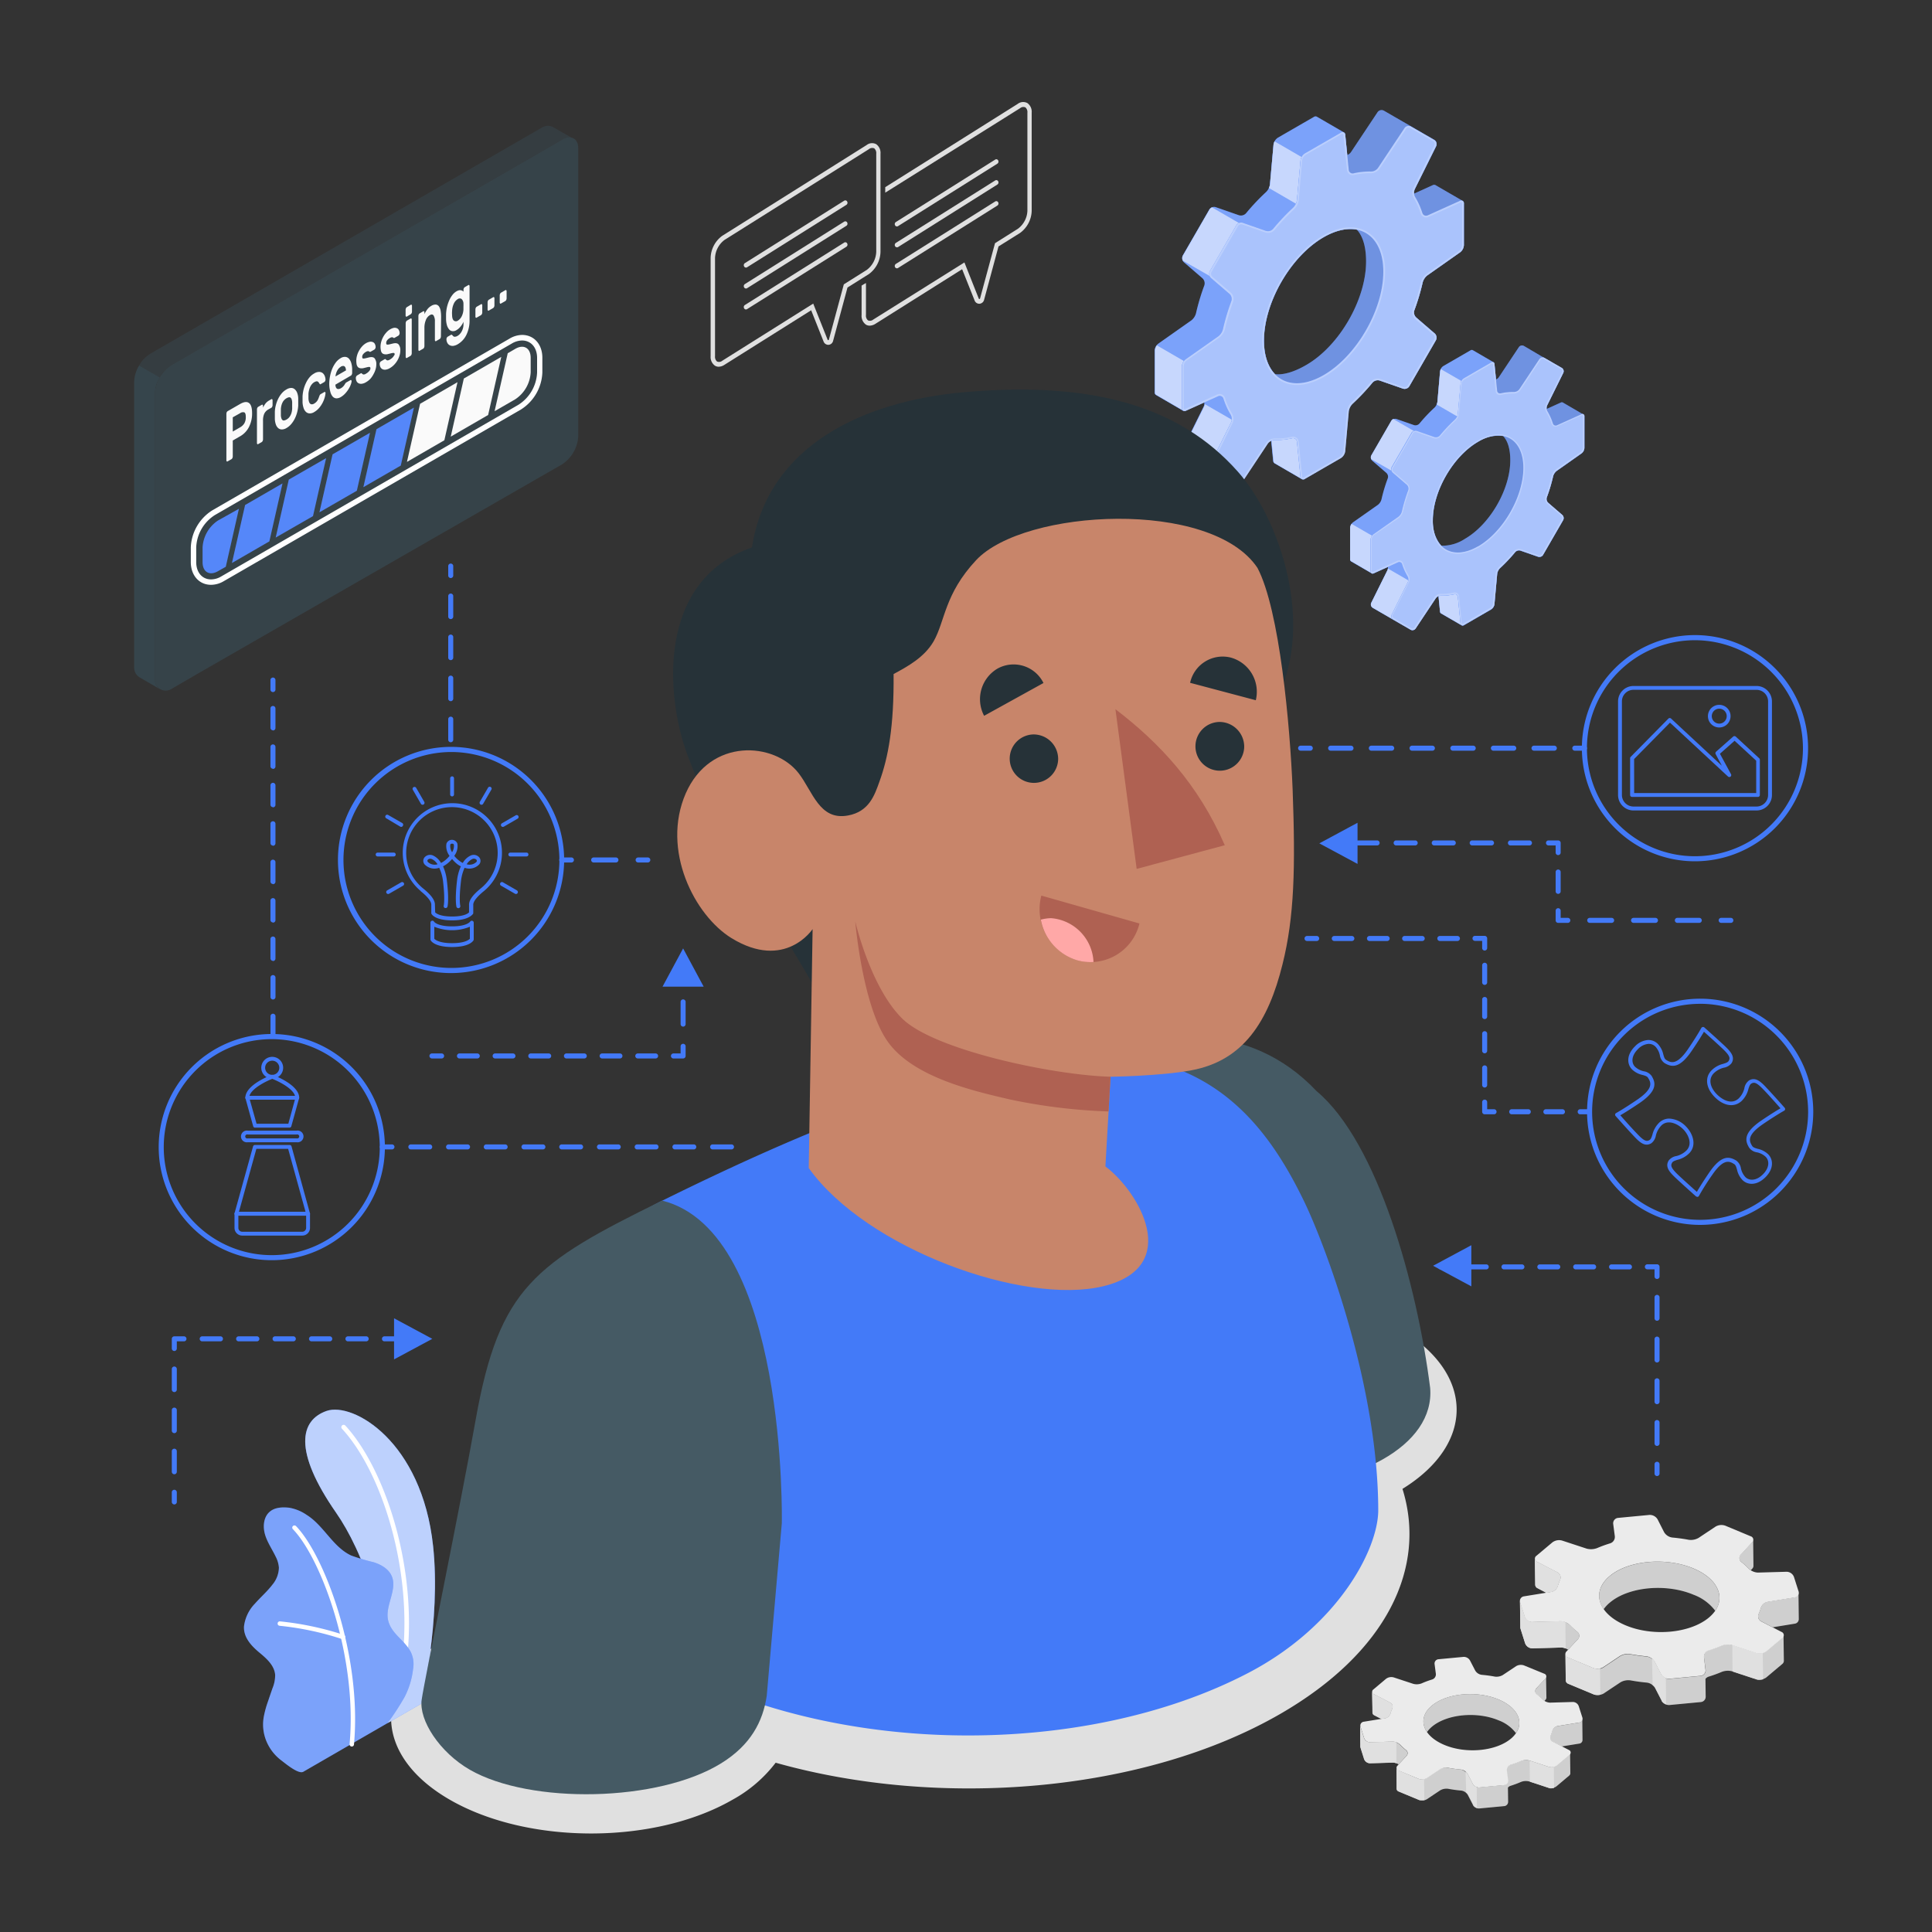 <svg xmlns="http://www.w3.org/2000/svg" viewBox="0 0 500 500"><rect x="0" y="0" width="500" height="500" fill="#333333" stroke="none"/><g id="freepik--Shadow--inject-47"><path id="freepik--shadow--inject-47" d="M361.84,343.7c-16.19-9.35-40.43-11.21-59.83-5.59-42.77-12.44-96.26-8.37-132,12.25-30.52,17.63-40.13,42.76-28.82,65.11a68.25,68.25,0,0,0-24.81,8c-20.22,11.68-20.22,30.61,0,42.28s53,11.67,73.23,0a35.43,35.43,0,0,0,11.13-9.56c42.54,12,95.27,7.76,130.61-12.64,27.43-15.84,38-37.74,31.61-58.23C382,373.56,381.66,355.14,361.84,343.7Z" style="fill:#e0e0e0"></path></g><g id="freepik--Process--inject-47"><g id="freepik--Window--inject-47"><g id="freepik--dark-window--inject-47"><path d="M40.09,175.88V154.51h0V101.84a8.46,8.46,0,0,1,1.25-4.17L36,94.59a8.68,8.68,0,0,0-1.28,4.2v13.65h0v60.41a2.92,2.92,0,0,0,1.61,2.56l5.14,3A2.9,2.9,0,0,1,40.09,175.88Z" style="fill:#37474f;opacity:0.9"></path><path d="M149.63,38a1.59,1.59,0,0,0-.06-.38.08.08,0,0,0,0-.08,1.41,1.41,0,0,0-.09-.38,2,2,0,0,0-.25-.53.69.69,0,0,0-.14-.22.67.67,0,0,0-.12-.16,1.43,1.43,0,0,0-.28-.27l0,0a2.12,2.12,0,0,0-.36-.21,3.07,3.07,0,0,0-2.82.36L44.28,94.56a9.33,9.33,0,0,0-4.2,7.28v74a2.8,2.8,0,0,0,4.19,2.52h0l6.87-4h0l94.31-54.18a9.3,9.3,0,0,0,4.2-7.28V38.57A4.58,4.58,0,0,0,149.63,38Z" style="fill:#37474f;opacity:0.8"></path><g style="opacity:0.5"><path d="M145.45,36.15,44.29,94.57a8.53,8.53,0,0,0-3,3.11L36,94.59a8.37,8.37,0,0,1,2.92-3.06L140.09,33.11a3,3,0,0,1,3-.25c.76.46,4.24,2.44,5.13,2.92A3,3,0,0,0,145.45,36.15Z" style="fill:#37474f"></path></g></g><path d="M62.16,104.54c1-.56,1.73-.64,2.27-.25s.81,1.27.81,2.64a7.59,7.59,0,0,1-.81,3.58,5.76,5.76,0,0,1-2.27,2.39L60.24,114v4.14a1,1,0,0,1-.1.41.61.61,0,0,1-.23.28l-1,.57a.18.18,0,0,1-.23,0,.41.41,0,0,1-.09-.3v-12a1,1,0,0,1,.09-.41.61.61,0,0,1,.23-.28Zm-1.92,7.15,1.87-1.08a3,3,0,0,0,1.09-1,3.09,3.09,0,0,0,.41-1.69c0-.7-.13-1.1-.41-1.21a1.31,1.31,0,0,0-1.09.24L60.24,108Z" style="fill:#fafafa"></path><path d="M69.38,106a2.56,2.56,0,0,0-1,1.09,4.34,4.34,0,0,0-.31,1.8v4.82a1,1,0,0,1-.1.41.61.61,0,0,1-.23.28l-.92.53a.18.18,0,0,1-.23,0,.45.45,0,0,1-.09-.3v-8.65a1,1,0,0,1,.09-.41.61.61,0,0,1,.23-.28l.92-.53a.18.18,0,0,1,.23,0,.41.41,0,0,1,.1.3v.43a6.06,6.06,0,0,1,.66-1.08,3.35,3.35,0,0,1,.94-.78l.54-.31a.18.18,0,0,1,.23,0,.45.45,0,0,1,.1.3v1.23a1.07,1.07,0,0,1-.1.41.6.6,0,0,1-.23.28Z" style="fill:#fafafa"></path><path d="M74.15,100.78a2.44,2.44,0,0,1,1.2-.38,1.4,1.4,0,0,1,.93.34,2.31,2.31,0,0,1,.63.93,4.41,4.41,0,0,1,.27,1.45c0,.1,0,.24,0,.42v1c0,.16,0,.31,0,.42a8.27,8.27,0,0,1-.28,1.76,8.37,8.37,0,0,1-.62,1.65,7.1,7.1,0,0,1-.93,1.4,4.61,4.61,0,0,1-1.2,1,2.36,2.36,0,0,1-1.2.37,1.43,1.43,0,0,1-.92-.32,2.19,2.19,0,0,1-.63-.94,4.85,4.85,0,0,1-.27-1.43c0-.11,0-.25,0-.41s0-.33,0-.51,0-.35,0-.52,0-.32,0-.44a7.58,7.58,0,0,1,.27-1.75A8.25,8.25,0,0,1,72,103.2a6.73,6.73,0,0,1,.92-1.41A4.55,4.55,0,0,1,74.15,100.78Zm1.46,3.33a2.43,2.43,0,0,0-.17-.85.81.81,0,0,0-.35-.41.65.65,0,0,0-.44,0,1.91,1.91,0,0,0-.5.21,2.63,2.63,0,0,0-.49.37,2.4,2.4,0,0,0-.45.56,3.7,3.7,0,0,0-.34.8,5.19,5.19,0,0,0-.18,1.06c0,.1,0,.23,0,.38s0,.31,0,.47,0,.32,0,.47,0,.27,0,.35a2.79,2.79,0,0,0,.18.86.81.81,0,0,0,.34.4.63.63,0,0,0,.45,0,2,2,0,0,0,.49-.2,2.8,2.8,0,0,0,.5-.37,2.39,2.39,0,0,0,.44-.57,3.11,3.11,0,0,0,.35-.8,4.61,4.61,0,0,0,.17-1.06,3.21,3.21,0,0,0,0-.36v-.94A3.57,3.57,0,0,0,75.61,104.11Z" style="fill:#fafafa"></path><path d="M79.83,101.86c0,.2,0,.42,0,.67s0,.46,0,.63a3.12,3.12,0,0,0,.17.89,1,1,0,0,0,.33.47.65.65,0,0,0,.45.11,1.09,1.09,0,0,0,.49-.16,3.05,3.05,0,0,0,.51-.37,2.71,2.71,0,0,0,.35-.41,2.88,2.88,0,0,0,.24-.46,5.15,5.15,0,0,0,.2-.52c.05-.14.11-.28.17-.43A.62.62,0,0,1,83,102l.92-.53a.18.18,0,0,1,.23,0,.34.34,0,0,1,.09.3,5.46,5.46,0,0,1-.18,1,7.22,7.22,0,0,1-1.43,2.76,5,5,0,0,1-1.33,1.12,2.11,2.11,0,0,1-1.19.34,1.45,1.45,0,0,1-.93-.39,2.4,2.4,0,0,1-.61-1,5.34,5.34,0,0,1-.27-1.47c0-.21,0-.46,0-.73s0-.53,0-.78a9,9,0,0,1,.88-3.5,6.57,6.57,0,0,1,.92-1.46,4.32,4.32,0,0,1,1.2-1,2.45,2.45,0,0,1,1.33-.41,1.5,1.5,0,0,1,.91.33,1.88,1.88,0,0,1,.52.77,2.89,2.89,0,0,1,.18.84.79.79,0,0,1-.09.41.61.61,0,0,1-.23.28l-.92.53a.17.17,0,0,1-.23,0l-.17-.24a1.64,1.64,0,0,0-.2-.29.7.7,0,0,0-.24-.17.59.59,0,0,0-.35,0,1.73,1.73,0,0,0-.51.22,2.21,2.21,0,0,0-.49.4,3.38,3.38,0,0,0-.45.63,4.19,4.19,0,0,0-.33.85A5.56,5.56,0,0,0,79.83,101.86Z" style="fill:#fafafa"></path><path d="M85.21,99.41a10.41,10.41,0,0,1,.21-2.08A9.74,9.74,0,0,1,86,95.39a7.62,7.62,0,0,1,.93-1.61,4.32,4.32,0,0,1,1.23-1.09,2,2,0,0,1,1.22-.33,1.46,1.46,0,0,1,.94.48A2.94,2.94,0,0,1,90.92,94a5.87,5.87,0,0,1,.22,1.69v.84a1,1,0,0,1-.1.4.55.55,0,0,1-.23.28l-4,2.33a1.68,1.68,0,0,0,.12.69.75.75,0,0,0,.3.37.68.68,0,0,0,.45.07,1.41,1.41,0,0,0,.52-.18,2.5,2.5,0,0,0,.63-.49,2.67,2.67,0,0,0,.39-.53c.09-.15.17-.26.22-.33a.73.73,0,0,1,.23-.19l1-.56a.19.19,0,0,1,.23,0,.36.36,0,0,1,.09.31,3.08,3.08,0,0,1-.19.77,5.66,5.66,0,0,1-.52,1.1,7,7,0,0,1-.86,1.17,4.83,4.83,0,0,1-1.19,1,2.15,2.15,0,0,1-1.23.35,1.38,1.38,0,0,1-.93-.49,3,3,0,0,1-.59-1.25A7.58,7.58,0,0,1,85.21,99.41Zm3-4.49a2.22,2.22,0,0,0-.6.5,3.66,3.66,0,0,0-.67,1.35,4.8,4.8,0,0,0-.12.65l2.73-1.57a4.89,4.89,0,0,0-.09-.53,1,1,0,0,0-.22-.43.56.56,0,0,0-.4-.18A1.21,1.21,0,0,0,88.17,94.92Z" style="fill:#fafafa"></path><path d="M95.86,95.32a.39.39,0,0,0-.08-.29.47.47,0,0,0-.3-.07,3.35,3.35,0,0,0-.56.1l-.89.22a2.1,2.1,0,0,1-.88,0,1,1,0,0,1-.56-.33,1.54,1.54,0,0,1-.3-.67,5.83,5.83,0,0,1-.08-1,4.74,4.74,0,0,1,.17-1.19,5.42,5.42,0,0,1,.49-1.24,6,6,0,0,1,.78-1.13,4.3,4.3,0,0,1,1-.86,3.17,3.17,0,0,1,1.06-.41,1.43,1.43,0,0,1,.79.09,1,1,0,0,1,.51.47,1.76,1.76,0,0,1,.2.77.75.75,0,0,1-.09.4.72.72,0,0,1-.23.29l-.93.53c-.12.07-.22.09-.27.06l-.2-.12a.52.52,0,0,0-.29-.06,1.32,1.32,0,0,0-.55.21,2.47,2.47,0,0,0-.63.53,1.12,1.12,0,0,0-.28.76.59.59,0,0,0,.06.3.29.29,0,0,0,.26.11,2.57,2.57,0,0,0,.52-.07l.86-.21c.71-.18,1.22-.1,1.51.23a2.42,2.42,0,0,1,.44,1.61,4.36,4.36,0,0,1-.18,1.19,5.61,5.61,0,0,1-.52,1.25A5.85,5.85,0,0,1,95.88,98a4.67,4.67,0,0,1-1.13.9,2.79,2.79,0,0,1-1.12.42,1.46,1.46,0,0,1-.83-.13,1.12,1.12,0,0,1-.52-.53,1.92,1.92,0,0,1-.19-.8.79.79,0,0,1,.09-.41.75.75,0,0,1,.23-.28l.93-.54c.12-.07.21-.07.27,0s.13.11.21.18a.58.58,0,0,0,.32.11,1.22,1.22,0,0,0,.61-.23,2.69,2.69,0,0,0,.73-.58,2,2,0,0,0,.28-.37A.91.91,0,0,0,95.86,95.32Z" style="fill:#fafafa"></path><path d="M102.14,91.7a.39.39,0,0,0-.09-.29.38.38,0,0,0-.29-.07,3.27,3.27,0,0,0-.57.1l-.89.22a1.93,1.93,0,0,1-.88,0,1,1,0,0,1-.56-.32,1.42,1.42,0,0,1-.29-.68,4.69,4.69,0,0,1,.08-2.17,5.92,5.92,0,0,1,.49-1.24,5.7,5.7,0,0,1,.78-1.13,4,4,0,0,1,1-.86,3.06,3.06,0,0,1,1-.41,1.43,1.43,0,0,1,.79.09,1,1,0,0,1,.51.47,1.76,1.76,0,0,1,.2.77.75.75,0,0,1-.09.4.7.7,0,0,1-.23.29l-.93.53q-.18.11-.27.06l-.2-.12a.5.5,0,0,0-.29-.06,1.25,1.25,0,0,0-.54.21,2.19,2.19,0,0,0-.64.53,1.12,1.12,0,0,0-.28.76.51.51,0,0,0,.07.3c0,.07.12.1.25.11a2.48,2.48,0,0,0,.52-.07l.86-.21c.72-.18,1.22-.1,1.51.23a2.37,2.37,0,0,1,.44,1.61,4.36,4.36,0,0,1-.18,1.19,5.61,5.61,0,0,1-.52,1.25,5.85,5.85,0,0,1-.85,1.16,4.82,4.82,0,0,1-1.12.9,2.88,2.88,0,0,1-1.13.42,1.46,1.46,0,0,1-.83-.13,1.16,1.16,0,0,1-.52-.53,1.92,1.92,0,0,1-.19-.8.79.79,0,0,1,.09-.41.62.62,0,0,1,.24-.28l.92-.54c.13-.07.22-.08.28,0l.2.17a.52.52,0,0,0,.32.12,1.28,1.28,0,0,0,.62-.23,3.45,3.45,0,0,0,.37-.25,2.82,2.82,0,0,0,.36-.33,2.16,2.16,0,0,0,.27-.38A.86.86,0,0,0,102.14,91.7Z" style="fill:#fafafa"></path><path d="M106.3,78.88a.18.18,0,0,1,.23,0,.43.43,0,0,1,.09.3v1.45a1,1,0,0,1-.09.41.67.67,0,0,1-.23.28l-1,.6a.18.18,0,0,1-.23,0,.41.41,0,0,1-.1-.3V80.17a1,1,0,0,1,.1-.41.61.61,0,0,1,.23-.28Zm.26,12.53a1,1,0,0,1-.09.41.75.75,0,0,1-.23.28l-.92.53a.18.18,0,0,1-.23,0,.41.41,0,0,1-.1-.3V83.66a1,1,0,0,1,.1-.41.55.55,0,0,1,.23-.28l.92-.53a.18.18,0,0,1,.23,0,.4.4,0,0,1,.09.29Z" style="fill:#fafafa"></path><path d="M114.11,87.05a1,1,0,0,1-.09.41.67.67,0,0,1-.23.28l-.92.53a.18.18,0,0,1-.23,0,.41.41,0,0,1-.09-.3V83.24a2.86,2.86,0,0,0-.34-1.59c-.23-.32-.57-.34-1-.07a2.49,2.49,0,0,0-1,1.25,5.23,5.23,0,0,0-.37,2v4.72a1,1,0,0,1-.09.41.61.61,0,0,1-.23.28l-.92.53a.17.17,0,0,1-.23,0,.4.4,0,0,1-.09-.29V81.79a1,1,0,0,1,.09-.41.67.67,0,0,1,.23-.28l.92-.53a.18.18,0,0,1,.23,0,.41.41,0,0,1,.09.3v.43a6.8,6.8,0,0,1,.74-1.23,3.38,3.38,0,0,1,1-.89,2.1,2.1,0,0,1,1.23-.36,1.16,1.16,0,0,1,.8.49,2.87,2.87,0,0,1,.43,1.13,9.71,9.71,0,0,1,.12,1.59Z" style="fill:#fafafa"></path><path d="M118.45,86.9a2.4,2.4,0,0,0,.52-.42,3.15,3.15,0,0,0,.49-.66,4.18,4.18,0,0,0,.35-.86,3.75,3.75,0,0,0,.14-1v-.69c-.06.15-.15.32-.25.51a5.73,5.73,0,0,1-.38.58,4.61,4.61,0,0,1-.52.58,3.77,3.77,0,0,1-.67.5,1.62,1.62,0,0,1-1.09.26,1.29,1.29,0,0,1-.83-.48,3,3,0,0,1-.55-1.08,6.23,6.23,0,0,1-.22-1.51c0-.19,0-.4,0-.65s0-.46,0-.65a10.18,10.18,0,0,1,.22-1.78,10,10,0,0,1,.55-1.7,6.22,6.22,0,0,1,.83-1.45,3.61,3.61,0,0,1,1.09-1,2.4,2.4,0,0,1,.67-.28,1.56,1.56,0,0,1,.52,0,1.08,1.08,0,0,1,.38.15,1.38,1.38,0,0,1,.25.21V75a.85.85,0,0,1,.1-.4.55.55,0,0,1,.23-.28l.91-.53a.17.17,0,0,1,.23,0,.38.38,0,0,1,.1.3v8.71a8.39,8.39,0,0,1-.82,3.86,5.67,5.67,0,0,1-2.25,2.44,3.12,3.12,0,0,1-1.13.41,1.69,1.69,0,0,1-.92-.15,1.44,1.44,0,0,1-.61-.59,2,2,0,0,1-.25-.94.73.73,0,0,1,.09-.4.58.58,0,0,1,.23-.29l.82-.47a.22.22,0,0,1,.29,0l.21.2a.65.65,0,0,0,.42.28A1.5,1.5,0,0,0,118.45,86.9ZM117,80.53a6,6,0,0,0,0,1c0,.78.21,1.26.48,1.46a.88.88,0,0,0,1,0,2.73,2.73,0,0,0,1-1.11,4.43,4.43,0,0,0,.46-1.81c0-.2,0-.44,0-.72a6.66,6.66,0,0,0,0-.69,1.7,1.7,0,0,0-.46-1.26.84.84,0,0,0-1,0,2.67,2.67,0,0,0-1,1.11A5,5,0,0,0,117,80.53Z" style="fill:#fafafa"></path><path d="M124.49,78.74a.17.17,0,0,1,.22,0,.4.4,0,0,1,.1.3v1.82a.88.88,0,0,1-.1.41.6.6,0,0,1-.22.28l-1.13.65a.18.18,0,0,1-.23,0,.4.4,0,0,1-.09-.29V80.08a1,1,0,0,1,.09-.41.68.68,0,0,1,.23-.28Z" style="fill:#fafafa"></path><path d="M127.63,76.92a.18.18,0,0,1,.23,0,.37.37,0,0,1,.1.29v1.82a.86.86,0,0,1-.1.41.55.55,0,0,1-.23.28l-1.12.65a.18.18,0,0,1-.23,0,.45.45,0,0,1-.09-.3V78.26a1,1,0,0,1,.09-.41.61.61,0,0,1,.23-.28Z" style="fill:#fafafa"></path><path d="M130.78,75.1a.18.18,0,0,1,.23,0,.41.41,0,0,1,.1.3v1.82a1.07,1.07,0,0,1-.1.41.6.6,0,0,1-.23.28l-1.12.64a.18.18,0,0,1-.23,0,.41.41,0,0,1-.1-.3V76.44a1,1,0,0,1,.1-.41.6.6,0,0,1,.23-.28Z" style="fill:#fafafa"></path><g id="freepik--process--inject-47"><path d="M54.63,151.35h0c-3.09,0-5.24-2.42-5.25-5.89v-3.79a11.88,11.88,0,0,1,5.54-9.58L131.8,87.68a6.55,6.55,0,0,1,3.31-1c3.09,0,5.25,2.43,5.25,5.9V96.4a11.88,11.88,0,0,1-5.54,9.58L57.94,150.39A6.55,6.55,0,0,1,54.63,151.35Zm80.48-63.23a5.3,5.3,0,0,0-2.61.76L55.62,133.29a10.41,10.41,0,0,0-4.84,8.38v3.79c0,2.69,1.55,4.49,3.85,4.49a5.2,5.2,0,0,0,2.61-.76l76.89-44.41A10.41,10.41,0,0,0,139,96.4V92.62C139,89.93,137.41,88.12,135.11,88.12Z" style="fill:#fff"></path><path d="M137.34,92.62c0-2.57-1.81-3.61-4-2.33l-1.94,1.13-3.4,15,5.34-3.08a8.9,8.9,0,0,0,4-7Z" style="fill:#fafafa"></path><polygon points="108.72 104.5 105.32 119.54 115 113.94 118.4 98.91 108.72 104.5" style="fill:#fafafa"></polygon><polygon points="120.04 97.96 116.65 113 126.33 107.4 129.73 92.36 120.04 97.96" style="fill:#fafafa"></polygon><path d="M56.43,134.7a8.93,8.93,0,0,0-4,7v3.79c0,2.56,1.81,3.6,4,2.32l2-1.13,3.4-15Zm7-4-3.4,15,9.68-5.59,3.4-15Zm34-19.62-3.39,15,9.68-5.59,3.4-15ZM74.74,124.12l-3.39,15L81,133.57l3.4-15Zm11.33-6.54-3.4,15L92.35,127l3.4-15Z" style="fill:#437AF8"></path><g style="opacity:0.1"><path d="M56.43,134.7a8.93,8.93,0,0,0-4,7v3.79c0,2.56,1.81,3.6,4,2.32l2-1.13,3.4-15Zm7-4-3.4,15,9.68-5.59,3.4-15Zm34-19.62-3.39,15,9.68-5.59,3.4-15ZM74.74,124.12l-3.39,15L81,133.57l3.4-15Zm11.33-6.54-3.4,15L92.35,127l3.4-15Z" style="fill:#fff"></path></g></g></g></g><g id="freepik--Plants--inject-47"><g id="freepik--plants--inject-47"><path d="M100.3,445.94l8.69-5s5.16-21.47,3.1-40.79c-2.89-27.16-20.77-37.38-27.57-35S75.75,375.34,87,391.52C93.64,401.06,101.79,420.94,100.3,445.94Z" style="fill:#437AF8"></path><g style="opacity:0.65"><path d="M100.3,445.94l8.69-5s5.16-21.47,3.1-40.79c-2.89-27.16-20.77-37.38-27.57-35S75.75,375.34,87,391.52C93.64,401.06,101.79,420.94,100.3,445.94Z" style="fill:#fff"></path></g><path d="M103.9,435.39h-.08a.6.6,0,0,1-.48-.7c4.76-25.06-4-53.21-14.83-64.92a.6.6,0,0,1,0-.85.61.61,0,0,1,.85,0c11,11.93,20,40.54,15.13,66A.6.6,0,0,1,103.9,435.39Z" style="fill:#fff"></path><path d="M78.46,458.55c-1.3.66-4.75-2.29-5.71-3A12,12,0,0,1,69,450.75a11.3,11.3,0,0,1-.66-6.82,25.91,25.91,0,0,1,1-3.56c.39-1.15.78-2.29,1.18-3.44a8.92,8.92,0,0,0,.69-3.5C71,431,69,429.24,67.15,427.7c-2.05-1.7-4.17-3.92-4-6.8A10.18,10.18,0,0,1,66,415c1.46-1.67,3.17-3.13,4.51-4.9a7.06,7.06,0,0,0,1.67-4.4,7.33,7.33,0,0,0-.83-2.84c-.92-1.93-2.18-3.71-2.77-5.76s-.38-4.54,1.27-5.9c1.34-1.12,3.27-1.19,5-1a11.33,11.33,0,0,1,4.52,1.86c4.44,2.77,6.77,8.31,11.52,10.51a51,51,0,0,0,5.8,1.73c1.92.61,3.86,1.71,4.67,3.55,1.6,3.65-1.92,7.86-.86,11.7.93,3.39,4.11,4.83,5.78,7.93a7.12,7.12,0,0,1,.63,4.41,20.85,20.85,0,0,1-2.21,7.3,66,66,0,0,1-4.39,6.74Z" style="fill:#437AF8"></path><g style="opacity:0.3"><path d="M78.46,458.55c-1.3.66-4.75-2.29-5.71-3A12,12,0,0,1,69,450.75a11.3,11.3,0,0,1-.66-6.82,25.91,25.91,0,0,1,1-3.56c.39-1.15.78-2.29,1.18-3.44a8.92,8.92,0,0,0,.69-3.5C71,431,69,429.24,67.15,427.7c-2.05-1.7-4.17-3.92-4-6.8A10.18,10.18,0,0,1,66,415c1.46-1.67,3.17-3.13,4.51-4.9a7.06,7.06,0,0,0,1.67-4.4,7.33,7.33,0,0,0-.83-2.84c-.92-1.93-2.18-3.71-2.77-5.76s-.38-4.54,1.27-5.9c1.34-1.12,3.27-1.19,5-1a11.33,11.33,0,0,1,4.52,1.86c4.44,2.77,6.77,8.31,11.52,10.51a51,51,0,0,0,5.8,1.73c1.92.61,3.86,1.71,4.67,3.55,1.6,3.65-1.92,7.86-.86,11.7.93,3.39,4.11,4.83,5.78,7.93a7.12,7.12,0,0,1,.63,4.41,20.85,20.85,0,0,1-2.21,7.3,66,66,0,0,1-4.39,6.74Z" style="fill:#fff"></path></g><path d="M91,452h0a.57.57,0,0,1-.53-.62c2.08-22.53-7.3-48-14.67-55.63a.57.57,0,0,1,0-.8.58.58,0,0,1,.81,0c7.52,7.79,17.09,33.68,15,56.53A.57.57,0,0,1,91,452Z" style="fill:#fff"></path><path d="M88.78,424.22a.45.45,0,0,1-.16,0,76.58,76.58,0,0,0-16.26-3.47.57.57,0,0,1-.51-.62.56.56,0,0,1,.62-.52A78.22,78.22,0,0,1,89,423.12a.57.57,0,0,1,.34.73A.57.57,0,0,1,88.78,424.22Z" style="fill:#fff"></path></g></g><g id="freepik--Gears--inject-47"><g id="freepik--Gear--inject-47"><path d="M358.16,28.65a1.26,1.26,0,0,0-1.65.39l-6.9,10.37a2,2,0,0,1-.94.71l-.52-5.23a.77.77,0,0,0-.35-.63h0l-7-4.06h0a.75.75,0,0,0-.77.06l-9.32,5.38a2.56,2.56,0,0,0-1.12,1.75l-.93,10.37a3.49,3.49,0,0,1-1,1.94,56.44,56.44,0,0,0-5.18,5.49,1.8,1.8,0,0,1-1.83.52l-6-2.09a1.44,1.44,0,0,0-1.68.62l-6.86,11.88a1.45,1.45,0,0,0,.3,1.76l4.8,4.14a1.8,1.8,0,0,1,.47,1.85,56.18,56.18,0,0,0-2.16,7.23,3.48,3.48,0,0,1-1.19,1.81l-8.52,6a2.49,2.49,0,0,0-1,1.83V101.5a.78.78,0,0,0,.31.69h0l7,4.07h0a.76.76,0,0,0,.72,0l4.82-2.17a2,2,0,0,1-.15,1.13l-5.53,11.16a1.26,1.26,0,0,0,.49,1.63l7,4,0,0,6,3.47a1.27,1.27,0,0,0,1.66-.39l6.89-10.37a2.07,2.07,0,0,1,.94-.71l.52,5.23a.77.77,0,0,0,.35.63h0l7,4.07h0a.77.77,0,0,0,.77-.06l9.32-5.39a2.52,2.52,0,0,0,1.12-1.74l.93-10.38a3.46,3.46,0,0,1,1-1.93A55.25,55.25,0,0,0,355.22,99a1.81,1.81,0,0,1,1.84-.52l6,2.09a1.44,1.44,0,0,0,1.68-.62l6.86-11.88a1.46,1.46,0,0,0-.3-1.77l-4.8-4.14a1.78,1.78,0,0,1-.47-1.84,56.18,56.18,0,0,0,2.16-7.23,3.48,3.48,0,0,1,1.19-1.81l8.52-6a2.49,2.49,0,0,0,.95-1.83V52.68a.75.75,0,0,0-.33-.7h0l-7-4.06h0a.78.78,0,0,0-.73,0L366,50.1a2.16,2.16,0,0,1,.15-1.14l5.54-11.15a1.27,1.27,0,0,0-.5-1.63l-4.57-2.64h0ZM330,96.85c-1.81-1.88-2.87-4.84-2.87-8.7,0-9.85,6.92-21.84,15.45-26.76,3.16-1.82,6.09-2.42,8.53-2,1.56,1.66,2.43,4.44,2.43,8.28,0,9.86-6.92,21.84-15.45,26.77C334.93,96.28,332.19,97.06,330,96.85Z" style="fill:#437AF8"></path><path d="M358.16,28.65a1.26,1.26,0,0,0-1.65.39l-6.9,10.37a2,2,0,0,1-.94.71l-.52-5.23a.77.77,0,0,0-.35-.63h0l-7-4.06h0a.75.75,0,0,0-.77.06l-9.32,5.38a2.56,2.56,0,0,0-1.12,1.75l-.93,10.37a3.49,3.49,0,0,1-1,1.94,56.44,56.44,0,0,0-5.18,5.49,1.8,1.8,0,0,1-1.83.52l-6-2.09a1.44,1.44,0,0,0-1.68.62l-6.86,11.88a1.45,1.45,0,0,0,.3,1.76l4.8,4.14a1.8,1.8,0,0,1,.47,1.85,56.18,56.18,0,0,0-2.16,7.23,3.48,3.48,0,0,1-1.19,1.81l-8.52,6a2.49,2.49,0,0,0-1,1.83V101.5a.78.78,0,0,0,.31.69h0l7,4.07h0a.76.76,0,0,0,.72,0l4.82-2.17a2,2,0,0,1-.15,1.13l-5.53,11.16a1.26,1.26,0,0,0,.49,1.63l7,4,0,0,6,3.47a1.27,1.27,0,0,0,1.66-.39l6.89-10.37a2.07,2.07,0,0,1,.94-.71l.52,5.23a.77.77,0,0,0,.35.63h0l7,4.07h0a.77.77,0,0,0,.77-.06l9.32-5.39a2.52,2.52,0,0,0,1.12-1.74l.93-10.38a3.46,3.46,0,0,1,1-1.93A55.25,55.25,0,0,0,355.22,99a1.81,1.81,0,0,1,1.84-.52l6,2.09a1.44,1.44,0,0,0,1.68-.62l6.86-11.88a1.46,1.46,0,0,0-.3-1.77l-4.8-4.14a1.78,1.78,0,0,1-.47-1.84,56.18,56.18,0,0,0,2.16-7.23,3.48,3.48,0,0,1,1.19-1.81l8.52-6a2.49,2.49,0,0,0,.95-1.83V52.68a.75.75,0,0,0-.33-.7h0l-7-4.06h0a.78.78,0,0,0-.73,0L366,50.1a2.16,2.16,0,0,1,.15-1.14l5.54-11.15a1.27,1.27,0,0,0-.5-1.63l-4.57-2.64h0ZM330,96.85c-1.81-1.88-2.87-4.84-2.87-8.7,0-9.85,6.92-21.84,15.45-26.76,3.16-1.82,6.09-2.42,8.53-2,1.56,1.66,2.43,4.44,2.43,8.28,0,9.86-6.92,21.84-15.45,26.77C334.93,96.28,332.19,97.06,330,96.85Z" style="fill:#fff;opacity:0.3"></path><path d="M351.07,59.43c1.56,1.65,2.44,4.42,2.44,8.28,0,9.85-6.92,21.84-15.45,26.77-3.13,1.8-5.87,2.58-8.1,2.36,2.8,2.93,7.4,3.24,12.59.24C351.08,92.15,358,80.16,358,70.31,358,64.09,355.25,60.2,351.07,59.43Z" style="opacity:0.1"></path><path d="M329.93,119.92l7,4.07h0a.45.45,0,0,1-.14-.1.85.85,0,0,1-.23-.54l-.91-9.06a1,1,0,0,0-.41-.73,1.1,1.1,0,0,0-.83-.15,18.27,18.27,0,0,1-4.49.46,2.1,2.1,0,0,0-.87.19l.52,5.23a.81.81,0,0,0,.35.63Zm-18.31-14.71-5.53,11.16a1.26,1.26,0,0,0,.49,1.63l7,4a1.26,1.26,0,0,1-.46-1.61l5.53-11.15a1.88,1.88,0,0,0,.15-.63l-7-4.05A1.71,1.71,0,0,1,311.62,105.21Zm18.25-68.64a2.3,2.3,0,0,0-.28.81l-.93,10.37a2.84,2.84,0,0,1-.28.92l7,4.06a2.83,2.83,0,0,0,.27-.91l.94-10.38a2.15,2.15,0,0,1,.27-.81Zm-9.19,21.15-7-4.06a1.39,1.39,0,0,0-.67.57l-6.86,11.88a1.44,1.44,0,0,0,0,1.38l7,4a1.43,1.43,0,0,1,0-1.32L320,58.29A1.41,1.41,0,0,1,320.68,57.72ZM306.4,93.42l-7-4.06a2.56,2.56,0,0,0-.5,1.37V101.5a.78.78,0,0,0,.31.69h0l7,4.07h0a.76.76,0,0,1-.34-.7V94.79A2.47,2.47,0,0,1,306.4,93.42Z" style="fill:#437AF8"></path><path d="M329.93,119.92l7,4.07h0a.45.45,0,0,1-.14-.1.85.85,0,0,1-.23-.54l-.91-9.06a1,1,0,0,0-.41-.73,1.1,1.1,0,0,0-.83-.15,18.27,18.27,0,0,1-4.49.46,2.1,2.1,0,0,0-.87.19l.52,5.23a.81.81,0,0,0,.35.63Zm-18.31-14.71-5.53,11.16a1.26,1.26,0,0,0,.49,1.63l7,4a1.26,1.26,0,0,1-.46-1.61l5.53-11.15a1.88,1.88,0,0,0,.15-.63l-7-4.05A1.71,1.71,0,0,1,311.62,105.21Zm18.25-68.64a2.3,2.3,0,0,0-.28.81l-.93,10.37a2.84,2.84,0,0,1-.28.92l7,4.06a2.83,2.83,0,0,0,.27-.91l.94-10.38a2.15,2.15,0,0,1,.27-.81Zm-9.19,21.15-7-4.06a1.39,1.39,0,0,0-.67.57l-6.86,11.88a1.44,1.44,0,0,0,0,1.38l7,4a1.43,1.43,0,0,1,0-1.32L320,58.29A1.41,1.41,0,0,1,320.68,57.72ZM306.4,93.42l-7-4.06a2.56,2.56,0,0,0-.5,1.37V101.5a.78.78,0,0,0,.31.69h0l7,4.07h0a.76.76,0,0,1-.34-.7V94.79A2.47,2.47,0,0,1,306.4,93.42Z" style="fill:#fff;opacity:0.7"></path><path d="M348.14,116.8l.93-10.38a3.46,3.46,0,0,1,1-1.93A55.25,55.25,0,0,0,355.22,99a1.81,1.81,0,0,1,1.84-.52l6,2.09a1.44,1.44,0,0,0,1.68-.62l6.86-11.88a1.46,1.46,0,0,0-.3-1.77l-4.8-4.14a1.78,1.78,0,0,1-.47-1.84,56.18,56.18,0,0,0,2.16-7.23,3.48,3.48,0,0,1,1.19-1.81l8.52-6a2.49,2.49,0,0,0,.95-1.83V52.68a.7.7,0,0,0-1.06-.69l-8.3,3.74a1,1,0,0,1-1.38-.64A18.64,18.64,0,0,0,366.24,51a2.32,2.32,0,0,1-.13-2l5.54-11.15a1.27,1.27,0,0,0-.5-1.63l-6-3.46a1.25,1.25,0,0,0-1.65.38l-6.9,10.37a2.26,2.26,0,0,1-1.8.9,18.18,18.18,0,0,0-4.49.46,1,1,0,0,1-1.25-.88l-.91-9.06a.7.7,0,0,0-1.13-.58L337.7,39.7a2.47,2.47,0,0,0-1.11,1.74l-.94,10.38a3.46,3.46,0,0,1-1,1.93,57.62,57.62,0,0,0-5.18,5.49,1.8,1.8,0,0,1-1.83.52l-6-2.09a1.44,1.44,0,0,0-1.68.62l-6.86,11.88a1.46,1.46,0,0,0,.3,1.77l4.81,4.14a1.77,1.77,0,0,1,.46,1.84,56.18,56.18,0,0,0-2.16,7.23A3.42,3.42,0,0,1,315.36,87l-8.52,6a2.49,2.49,0,0,0-.95,1.83v10.77a.7.7,0,0,0,1.06.69l8.3-3.74a1,1,0,0,1,1.38.64,19.11,19.11,0,0,0,1.85,4.11,2.28,2.28,0,0,1,.13,2l-5.53,11.15a1.25,1.25,0,0,0,.49,1.63l6,3.47a1.27,1.27,0,0,0,1.66-.39l6.89-10.37a2.28,2.28,0,0,1,1.81-.9,18.27,18.27,0,0,0,4.49-.46,1,1,0,0,1,1.24.88l.91,9.06a.7.7,0,0,0,1.13.58l9.32-5.39A2.52,2.52,0,0,0,348.14,116.8Zm-5.59-19.72C334,102,327.1,98,327.1,88.15S334,66.31,342.55,61.39,358,60.45,358,70.31,351.09,92.15,342.55,97.08Z" style="fill:#437AF8"></path><path d="M348.14,116.8l.93-10.38a3.46,3.46,0,0,1,1-1.93A55.25,55.25,0,0,0,355.22,99a1.81,1.81,0,0,1,1.84-.52l6,2.09a1.44,1.44,0,0,0,1.68-.62l6.86-11.88a1.46,1.46,0,0,0-.3-1.77l-4.8-4.14a1.78,1.78,0,0,1-.47-1.84,56.18,56.18,0,0,0,2.16-7.23,3.48,3.48,0,0,1,1.19-1.81l8.52-6a2.49,2.49,0,0,0,.95-1.83V52.68a.7.7,0,0,0-1.06-.69l-8.3,3.74a1,1,0,0,1-1.38-.64A18.64,18.64,0,0,0,366.24,51a2.32,2.32,0,0,1-.13-2l5.54-11.15a1.27,1.27,0,0,0-.5-1.63l-6-3.46a1.25,1.25,0,0,0-1.65.38l-6.9,10.37a2.26,2.26,0,0,1-1.8.9,18.18,18.18,0,0,0-4.49.46,1,1,0,0,1-1.25-.88l-.91-9.06a.7.7,0,0,0-1.13-.58L337.7,39.7a2.47,2.47,0,0,0-1.11,1.74l-.94,10.38a3.46,3.46,0,0,1-1,1.93,57.62,57.62,0,0,0-5.18,5.49,1.8,1.8,0,0,1-1.83.52l-6-2.09a1.44,1.44,0,0,0-1.68.62l-6.86,11.88a1.46,1.46,0,0,0,.3,1.77l4.81,4.14a1.77,1.77,0,0,1,.46,1.84,56.18,56.18,0,0,0-2.16,7.23A3.42,3.42,0,0,1,315.36,87l-8.52,6a2.49,2.49,0,0,0-.95,1.83v10.77a.7.7,0,0,0,1.06.69l8.3-3.74a1,1,0,0,1,1.38.64,19.11,19.11,0,0,0,1.85,4.11,2.28,2.28,0,0,1,.13,2l-5.53,11.15a1.25,1.25,0,0,0,.49,1.63l6,3.47a1.27,1.27,0,0,0,1.66-.39l6.89-10.37a2.28,2.28,0,0,1,1.81-.9,18.27,18.27,0,0,0,4.49-.46,1,1,0,0,1,1.24.88l.91,9.06a.7.7,0,0,0,1.13.58l9.32-5.39A2.52,2.52,0,0,0,348.14,116.8Zm-5.59-19.72C334,102,327.1,98,327.1,88.15S334,66.31,342.55,61.39,358,60.45,358,70.31,351.09,92.15,342.55,97.08Z" style="fill:#fff;opacity:0.55"></path><path d="M368.09,55.09a1,1,0,0,0,1.38.64l8.3-3.74a.78.78,0,0,1,.73,0h0l-7-4.06h0a.78.78,0,0,0-.73,0L366,50.1a2.28,2.28,0,0,0,.28.88A18.64,18.64,0,0,1,368.09,55.09Zm-9.93-26.44a1.26,1.26,0,0,0-1.65.39l-6.9,10.37a2,2,0,0,1-.94.71l.39,3.83a1,1,0,0,0,1.25.88,18.18,18.18,0,0,1,4.49-.46,2.26,2.26,0,0,0,1.8-.9l6.9-10.37a1.25,1.25,0,0,1,1.65-.38l1.43.82h0Z" style="opacity:0.1"></path><g style="opacity:0.2"><path d="M356.78,63.05a8.52,8.52,0,0,0-3.08-3.14c-3.06-1.76-7.1-1.38-11.37,1.09-8.65,5-15.68,17.17-15.68,27.15,0,4.94,1.69,8.63,4.75,10.4s7.1,1.38,11.38-1.08c8.64-5,15.68-17.18,15.68-27.16A14.47,14.47,0,0,0,356.78,63.05ZM358,70.31c0,9.85-6.92,21.84-15.46,26.77S327.1,98,327.1,88.15,334,66.31,342.55,61.39,358,60.45,358,70.31Z" style="fill:#fff"></path><path d="M363.5,33.1l-6.9,10.37a2.26,2.26,0,0,1-1.8.9,18.18,18.18,0,0,0-4.49.46,1,1,0,0,1-1.25-.88l-.91-9.06a.7.7,0,0,0-1.13-.58L337.7,39.7a2.47,2.47,0,0,0-1.11,1.74l-.94,10.38a3.46,3.46,0,0,1-1,1.93,57.62,57.62,0,0,0-5.18,5.49,1.8,1.8,0,0,1-1.83.52l-6-2.09a1.44,1.44,0,0,0-1.68.62l-6.86,11.88a1.46,1.46,0,0,0,.3,1.77l4.81,4.14a1.77,1.77,0,0,1,.46,1.84,56.18,56.18,0,0,0-2.16,7.23A3.42,3.42,0,0,1,315.36,87l-8.52,6a2.49,2.49,0,0,0-.95,1.83v10.77a.7.7,0,0,0,1.06.69l8.3-3.74a1,1,0,0,1,1.38.64,19.11,19.11,0,0,0,1.85,4.11,2.28,2.28,0,0,1,.13,2l-5.53,11.15a1.25,1.25,0,0,0,.49,1.63l6,3.47a1.27,1.27,0,0,0,1.66-.39l6.89-10.37a2.28,2.28,0,0,1,1.81-.9,18.27,18.27,0,0,0,4.49-.46,1,1,0,0,1,1.24.88l.91,9.06a.7.7,0,0,0,1.13.58l9.32-5.39a2.52,2.52,0,0,0,1.12-1.74l.93-10.38a3.46,3.46,0,0,1,1-1.93A55.25,55.25,0,0,0,355.22,99a1.81,1.81,0,0,1,1.84-.52l6,2.09a1.44,1.44,0,0,0,1.68-.62l6.86-11.88a1.46,1.46,0,0,0-.3-1.77l-4.8-4.14a1.78,1.78,0,0,1-.47-1.84,56.18,56.18,0,0,0,2.16-7.23,3.48,3.48,0,0,1,1.19-1.81l8.52-6a2.49,2.49,0,0,0,.95-1.83V52.68a.7.7,0,0,0-1.06-.69l-8.3,3.74a1,1,0,0,1-1.38-.64A18.64,18.64,0,0,0,366.24,51a2.32,2.32,0,0,1-.13-2l5.53-11.15a1.25,1.25,0,0,0-.49-1.63l-6-3.46A1.25,1.25,0,0,0,363.5,33.1Zm1.42,0,6,3.47a.8.8,0,0,1,.3,1L365.7,48.76a2.78,2.78,0,0,0,.15,2.46,17.9,17.9,0,0,1,1.8,4,1.53,1.53,0,0,0,.81.94,1.44,1.44,0,0,0,1.2,0l8.3-3.74a.38.38,0,0,1,.32,0,.37.37,0,0,1,.1.3V63.45a2.1,2.1,0,0,1-.76,1.46l-8.52,6A3.92,3.92,0,0,0,367.72,73a53.84,53.84,0,0,1-2.14,7.17,2.24,2.24,0,0,0,.6,2.35l4.8,4.14a1,1,0,0,1,.2,1.19l-6.85,11.88a1,1,0,0,1-1.14.42l-6-2.09a2.26,2.26,0,0,0-2.34.66,55.8,55.8,0,0,1-5.14,5.44,3.8,3.8,0,0,0-1.11,2.23l-.94,10.38a2.09,2.09,0,0,1-.88,1.39l-9.33,5.38c-.13.08-.24.1-.31.06a.33.33,0,0,1-.13-.28l-.91-9.06a1.44,1.44,0,0,0-.59-1,1.46,1.46,0,0,0-1.21-.23,18.09,18.09,0,0,1-4.38.44,2.75,2.75,0,0,0-2.2,1.1l-6.9,10.37a.79.79,0,0,1-1,.25l-6-3.47a.79.79,0,0,1-.31-1L319,109.48a2.69,2.69,0,0,0-.15-2.46,18.1,18.1,0,0,1-1.8-4,1.52,1.52,0,0,0-.81-.94,1.48,1.48,0,0,0-1.2,0l-8.3,3.74a.35.35,0,0,1-.31,0,.31.31,0,0,1-.1-.3V94.79a2.09,2.09,0,0,1,.75-1.46l8.52-6A3.89,3.89,0,0,0,317,85.25a57,57,0,0,1,2.14-7.17,2.24,2.24,0,0,0-.6-2.35l-4.8-4.14a1,1,0,0,1-.2-1.19l6.86-11.88a1,1,0,0,1,1.13-.42l6,2.09a2.25,2.25,0,0,0,2.33-.66A55.8,55.8,0,0,1,335,54.09a3.88,3.88,0,0,0,1.12-2.23L337,41.48a2.1,2.1,0,0,1,.89-1.39l9.32-5.38c.13-.08.25-.1.31-.06a.33.33,0,0,1,.13.28L348.6,44a1.62,1.62,0,0,0,.2.62,1.44,1.44,0,0,0,1.6.66,18.14,18.14,0,0,1,4.38-.44,2.74,2.74,0,0,0,2.2-1.1l6.9-10.37A.79.79,0,0,1,364.92,33.11Z" style="fill:#fff"></path></g></g><g id="freepik--gear--inject-47"><path d="M394.36,89.51a1,1,0,0,0-1.26.3l-5.23,7.86a1.57,1.57,0,0,1-.71.54l-.39-4a.62.62,0,0,0-.27-.48h0l-5.31-3.09h0a.58.58,0,0,0-.58,0l-7.07,4.09a1.89,1.89,0,0,0-.85,1.32L372,104a2.61,2.61,0,0,1-.73,1.47,42.08,42.08,0,0,0-3.93,4.16,1.36,1.36,0,0,1-1.39.39l-4.54-1.58a1.12,1.12,0,0,0-1.28.47l-5.2,9a1.11,1.11,0,0,0,.23,1.34l3.64,3.14a1.35,1.35,0,0,1,.36,1.4,42.21,42.21,0,0,0-1.64,5.48,2.69,2.69,0,0,1-.91,1.38l-6.46,4.54a1.93,1.93,0,0,0-.72,1.4v8.17a.59.59,0,0,0,.24.52h0l5.32,3.09h0a.59.59,0,0,0,.55,0l3.65-1.65a1.54,1.54,0,0,1-.11.86l-4.2,8.46a1,1,0,0,0,.37,1.24l5.29,3.06,0,0,4.55,2.63a1,1,0,0,0,1.26-.3l5.23-7.86a1.59,1.59,0,0,1,.7-.54l.4,4a.64.64,0,0,0,.27.48h0l5.31,3.08h0a.58.58,0,0,0,.58,0l7.07-4.09a1.89,1.89,0,0,0,.85-1.32l.71-7.87a2.58,2.58,0,0,1,.73-1.47,43.22,43.22,0,0,0,3.93-4.16,1.33,1.33,0,0,1,1.39-.39l4.54,1.58a1.12,1.12,0,0,0,1.28-.47l5.2-9a1.11,1.11,0,0,0-.23-1.34l-3.64-3.14a1.36,1.36,0,0,1-.36-1.4,41.88,41.88,0,0,0,1.64-5.49,2.67,2.67,0,0,1,.91-1.37l6.46-4.55a1.89,1.89,0,0,0,.72-1.39v-8.17a.58.58,0,0,0-.25-.52h0l-5.3-3.09h0a.58.58,0,0,0-.56,0l-3.65,1.65a1.52,1.52,0,0,1,.11-.86l4.2-8.47a1,1,0,0,0-.37-1.23l-3.47-2h0ZM373,141.23a9.33,9.33,0,0,1-2.17-6.59c0-7.47,5.25-16.56,11.72-20.3a9.59,9.59,0,0,1,6.47-1.49c1.19,1.27,1.84,3.37,1.84,6.28,0,7.48-5.24,16.57-11.72,20.31A10.66,10.66,0,0,1,373,141.23Z" style="fill:#437AF8"></path><path d="M394.36,89.51a1,1,0,0,0-1.26.3l-5.23,7.86a1.57,1.57,0,0,1-.71.54l-.39-4a.62.62,0,0,0-.27-.48h0l-5.31-3.09h0a.58.58,0,0,0-.58,0l-7.07,4.09a1.89,1.89,0,0,0-.85,1.32L372,104a2.61,2.61,0,0,1-.73,1.47,42.08,42.08,0,0,0-3.93,4.16,1.36,1.36,0,0,1-1.39.39l-4.54-1.58a1.12,1.12,0,0,0-1.28.47l-5.2,9a1.11,1.11,0,0,0,.23,1.34l3.64,3.14a1.35,1.35,0,0,1,.36,1.4,42.21,42.21,0,0,0-1.64,5.48,2.69,2.69,0,0,1-.91,1.38l-6.46,4.54a1.93,1.93,0,0,0-.72,1.4v8.17a.59.59,0,0,0,.24.52h0l5.32,3.09h0a.59.59,0,0,0,.55,0l3.65-1.65a1.54,1.54,0,0,1-.11.86l-4.2,8.46a1,1,0,0,0,.37,1.24l5.29,3.06,0,0,4.55,2.63a1,1,0,0,0,1.26-.3l5.23-7.86a1.59,1.59,0,0,1,.7-.54l.4,4a.64.64,0,0,0,.27.48h0l5.31,3.08h0a.58.58,0,0,0,.58,0l7.07-4.09a1.89,1.89,0,0,0,.85-1.32l.71-7.87a2.58,2.58,0,0,1,.73-1.47,43.22,43.22,0,0,0,3.93-4.16,1.33,1.33,0,0,1,1.39-.39l4.54,1.58a1.12,1.12,0,0,0,1.28-.47l5.2-9a1.11,1.11,0,0,0-.23-1.34l-3.64-3.14a1.36,1.36,0,0,1-.36-1.4,41.88,41.88,0,0,0,1.64-5.49,2.67,2.67,0,0,1,.91-1.37l6.46-4.55a1.89,1.89,0,0,0,.72-1.39v-8.17a.58.58,0,0,0-.25-.52h0l-5.3-3.09h0a.58.58,0,0,0-.56,0l-3.65,1.65a1.52,1.52,0,0,1,.11-.86l4.2-8.47a1,1,0,0,0-.37-1.23l-3.47-2h0ZM373,141.23a9.33,9.33,0,0,1-2.17-6.59c0-7.47,5.25-16.56,11.72-20.3a9.59,9.59,0,0,1,6.47-1.49c1.19,1.27,1.84,3.37,1.84,6.28,0,7.48-5.24,16.57-11.72,20.31A10.66,10.66,0,0,1,373,141.23Z" style="fill:#fff;opacity:0.3"></path><path d="M389,112.85c1.19,1.26,1.85,3.36,1.86,6.28,0,7.48-5.25,16.57-11.73,20.31a10.66,10.66,0,0,1-6.14,1.79c2.12,2.22,5.61,2.46,9.55.18,6.47-3.74,11.72-12.83,11.72-20.3C394.24,116.39,392.15,113.44,389,112.85Z" style="opacity:0.1"></path><path d="M372.94,158.74l5.32,3.08h0l-.1-.07a.68.68,0,0,1-.18-.41l-.69-6.87a.74.74,0,0,0-.31-.56.79.79,0,0,0-.63-.11,14.58,14.58,0,0,1-3.41.35,1.6,1.6,0,0,0-.66.14l.4,4a.6.6,0,0,0,.27.47Zm-13.88-11.16-4.2,8.46a1,1,0,0,0,.37,1.24l5.29,3.06a1,1,0,0,1-.36-1.22l4.2-8.46a1.41,1.41,0,0,0,.12-.48l-5.3-3.07A1.41,1.41,0,0,1,359.06,147.58ZM372.9,95.51a1.75,1.75,0,0,0-.21.62L372,104a2.3,2.3,0,0,1-.21.7l5.31,3.07a2.17,2.17,0,0,0,.21-.69l.71-7.87a1.57,1.57,0,0,1,.21-.62Zm-7,16-5.31-3.08a1.07,1.07,0,0,0-.51.43l-5.2,9a1.12,1.12,0,0,0,0,1l5.29,3a1.1,1.1,0,0,1,0-1l5.21-9A1,1,0,0,1,365.93,111.56ZM355.1,138.63l-5.31-3.07a1.92,1.92,0,0,0-.38,1v8.17a.59.59,0,0,0,.24.52h0l5.32,3.09h0a.56.56,0,0,1-.26-.52v-8.17A1.89,1.89,0,0,1,355.1,138.63Z" style="fill:#437AF8"></path><path d="M372.94,158.74l5.32,3.08h0l-.1-.07a.68.68,0,0,1-.18-.41l-.69-6.87a.74.74,0,0,0-.31-.56.79.79,0,0,0-.63-.11,14.58,14.58,0,0,1-3.41.35,1.6,1.6,0,0,0-.66.14l.4,4a.6.6,0,0,0,.27.47Zm-13.88-11.16-4.2,8.46a1,1,0,0,0,.37,1.24l5.29,3.06a1,1,0,0,1-.36-1.22l4.2-8.46a1.41,1.41,0,0,0,.12-.48l-5.3-3.07A1.41,1.41,0,0,1,359.06,147.58ZM372.9,95.51a1.75,1.75,0,0,0-.21.62L372,104a2.3,2.3,0,0,1-.21.7l5.31,3.07a2.17,2.17,0,0,0,.21-.69l.71-7.87a1.57,1.57,0,0,1,.21-.62Zm-7,16-5.31-3.08a1.07,1.07,0,0,0-.51.43l-5.2,9a1.12,1.12,0,0,0,0,1l5.29,3a1.1,1.1,0,0,1,0-1l5.21-9A1,1,0,0,1,365.93,111.56ZM355.1,138.63l-5.31-3.07a1.92,1.92,0,0,0-.38,1v8.17a.59.59,0,0,0,.24.52h0l5.32,3.09h0a.56.56,0,0,1-.26-.52v-8.17A1.89,1.89,0,0,1,355.1,138.63Z" style="fill:#fff;opacity:0.7"></path><path d="M386.76,156.37l.71-7.87a2.58,2.58,0,0,1,.73-1.47,43.22,43.22,0,0,0,3.93-4.16,1.33,1.33,0,0,1,1.39-.39l4.54,1.58a1.12,1.12,0,0,0,1.28-.47l5.2-9a1.11,1.11,0,0,0-.23-1.34l-3.64-3.14a1.36,1.36,0,0,1-.36-1.4,41.88,41.88,0,0,0,1.64-5.49,2.67,2.67,0,0,1,.91-1.37l6.46-4.55a1.89,1.89,0,0,0,.72-1.39v-8.17a.52.52,0,0,0-.8-.52l-6.3,2.84a.75.75,0,0,1-1.05-.48,14.7,14.7,0,0,0-1.4-3.13,1.7,1.7,0,0,1-.1-1.52l4.2-8.47a1,1,0,0,0-.37-1.23l-4.56-2.63a1,1,0,0,0-1.25.3l-5.23,7.86a1.75,1.75,0,0,1-1.37.68,14.17,14.17,0,0,0-3.41.35.75.75,0,0,1-.94-.67l-.69-6.87a.53.53,0,0,0-.86-.44l-7.07,4.09a1.88,1.88,0,0,0-.84,1.32l-.71,7.87a2.65,2.65,0,0,1-.74,1.47,42.08,42.08,0,0,0-3.93,4.16,1.36,1.36,0,0,1-1.39.39l-4.54-1.58a1.1,1.1,0,0,0-1.27.47l-5.21,9a1.11,1.11,0,0,0,.23,1.34l3.65,3.14a1.37,1.37,0,0,1,.35,1.4,42.21,42.21,0,0,0-1.64,5.48,2.64,2.64,0,0,1-.9,1.38l-6.47,4.55a1.89,1.89,0,0,0-.72,1.39v8.17a.53.53,0,0,0,.81.52l6.29-2.84a.75.75,0,0,1,1.05.48,14.23,14.23,0,0,0,1.41,3.13,1.73,1.73,0,0,1,.09,1.52l-4.2,8.46a1,1,0,0,0,.38,1.24l4.55,2.63a1,1,0,0,0,1.26-.3l5.23-7.86a1.7,1.7,0,0,1,1.36-.68,14.58,14.58,0,0,0,3.41-.35.75.75,0,0,1,.95.67l.69,6.87a.53.53,0,0,0,.85.44l7.07-4.09A1.89,1.89,0,0,0,386.76,156.37Zm-4.24-15c-6.47,3.74-11.72.71-11.72-6.77s5.25-16.56,11.72-20.3,11.72-.71,11.72,6.77S389,137.67,382.52,141.41Z" style="fill:#437AF8"></path><path d="M386.76,156.37l.71-7.87a2.58,2.58,0,0,1,.73-1.47,43.22,43.22,0,0,0,3.93-4.16,1.33,1.33,0,0,1,1.39-.39l4.54,1.58a1.12,1.12,0,0,0,1.28-.47l5.2-9a1.11,1.11,0,0,0-.23-1.34l-3.64-3.14a1.36,1.36,0,0,1-.36-1.4,41.88,41.88,0,0,0,1.64-5.49,2.67,2.67,0,0,1,.91-1.37l6.46-4.55a1.89,1.89,0,0,0,.72-1.39v-8.17a.52.52,0,0,0-.8-.52l-6.3,2.84a.75.75,0,0,1-1.05-.48,14.7,14.7,0,0,0-1.4-3.13,1.7,1.7,0,0,1-.1-1.52l4.2-8.47a1,1,0,0,0-.37-1.23l-4.56-2.63a1,1,0,0,0-1.25.3l-5.23,7.86a1.75,1.75,0,0,1-1.37.68,14.17,14.17,0,0,0-3.41.35.75.75,0,0,1-.94-.67l-.69-6.87a.53.53,0,0,0-.86-.44l-7.07,4.09a1.88,1.88,0,0,0-.84,1.32l-.71,7.87a2.65,2.65,0,0,1-.74,1.47,42.08,42.08,0,0,0-3.93,4.16,1.36,1.36,0,0,1-1.39.39l-4.54-1.58a1.1,1.1,0,0,0-1.27.47l-5.21,9a1.11,1.11,0,0,0,.23,1.34l3.65,3.14a1.37,1.37,0,0,1,.35,1.4,42.21,42.21,0,0,0-1.64,5.48,2.64,2.64,0,0,1-.9,1.38l-6.47,4.55a1.89,1.89,0,0,0-.72,1.39v8.17a.53.53,0,0,0,.81.52l6.29-2.84a.75.75,0,0,1,1.05.48,14.23,14.23,0,0,0,1.41,3.13,1.73,1.73,0,0,1,.09,1.52l-4.2,8.46a1,1,0,0,0,.38,1.24l4.55,2.63a1,1,0,0,0,1.26-.3l5.23-7.86a1.7,1.7,0,0,1,1.36-.68,14.58,14.58,0,0,0,3.41-.35.75.75,0,0,1,.95.67l.69,6.87a.53.53,0,0,0,.85.44l7.07-4.09A1.89,1.89,0,0,0,386.76,156.37Zm-4.24-15c-6.47,3.74-11.72.71-11.72-6.77s5.25-16.56,11.72-20.3,11.72-.71,11.72,6.77S389,137.67,382.52,141.41Z" style="fill:#fff;opacity:0.55"></path><path d="M401.89,109.57a.75.75,0,0,0,1.05.48l6.3-2.84a.59.59,0,0,1,.55,0h0l-5.3-3.09h0a.58.58,0,0,0-.56,0l-3.65,1.65a1.56,1.56,0,0,0,.21.66A14.7,14.7,0,0,1,401.89,109.57Zm-7.53-20.06a1,1,0,0,0-1.26.3l-5.23,7.86a1.57,1.57,0,0,1-.71.54l.3,2.9a.75.75,0,0,0,.94.67,14.17,14.17,0,0,1,3.41-.35,1.75,1.75,0,0,0,1.37-.68l5.23-7.86a1,1,0,0,1,1.25-.3l1.08.63h0Z" style="opacity:0.1"></path><g style="opacity:0.2"><path d="M393.31,115.6a6.42,6.42,0,0,0-2.33-2.38c-2.32-1.34-5.39-1-8.63.82-6.56,3.79-11.89,13-11.89,20.6,0,3.74,1.28,6.54,3.6,7.88s5.39,1,8.63-.82c6.56-3.78,11.89-13,11.89-20.59A11,11,0,0,0,393.31,115.6Zm.93,5.51c0,7.47-5.24,16.56-11.72,20.3s-11.72.71-11.72-6.77,5.25-16.56,11.72-20.3S394.24,113.63,394.24,121.11Z" style="fill:#fff"></path><path d="M398.41,92.89l-5.23,7.86a1.75,1.75,0,0,1-1.37.68,14.17,14.17,0,0,0-3.41.35.75.75,0,0,1-.94-.67l-.69-6.87a.53.53,0,0,0-.86-.44l-7.07,4.09a1.88,1.88,0,0,0-.84,1.32l-.71,7.87a2.65,2.65,0,0,1-.74,1.47,42.08,42.08,0,0,0-3.93,4.16,1.36,1.36,0,0,1-1.39.39l-4.54-1.58a1.1,1.1,0,0,0-1.27.47l-5.21,9a1.11,1.11,0,0,0,.23,1.34l3.65,3.14a1.37,1.37,0,0,1,.35,1.4,42.21,42.21,0,0,0-1.64,5.48,2.64,2.64,0,0,1-.9,1.38l-6.47,4.55a1.89,1.89,0,0,0-.72,1.39v8.17a.53.53,0,0,0,.81.52l6.29-2.84a.75.75,0,0,1,1.05.48,14.23,14.23,0,0,0,1.41,3.13,1.73,1.73,0,0,1,.09,1.52l-4.2,8.46a1,1,0,0,0,.38,1.24l4.55,2.63a1,1,0,0,0,1.26-.3l5.23-7.86a1.7,1.7,0,0,1,1.36-.68,14.58,14.58,0,0,0,3.41-.35.75.75,0,0,1,.95.67l.69,6.87a.53.53,0,0,0,.85.44l7.07-4.09a1.89,1.89,0,0,0,.85-1.32l.71-7.87a2.58,2.58,0,0,1,.73-1.47,43.22,43.22,0,0,0,3.93-4.16,1.33,1.33,0,0,1,1.39-.39l4.54,1.58a1.12,1.12,0,0,0,1.28-.47l5.2-9a1.11,1.11,0,0,0-.23-1.34l-3.64-3.14a1.36,1.36,0,0,1-.36-1.4,41.88,41.88,0,0,0,1.64-5.49,2.67,2.67,0,0,1,.91-1.37l6.46-4.55a1.89,1.89,0,0,0,.72-1.39v-8.17a.52.52,0,0,0-.8-.52l-6.3,2.84a.75.75,0,0,1-1.05-.48,14.7,14.7,0,0,0-1.4-3.13,1.7,1.7,0,0,1-.1-1.52l4.2-8.47a1,1,0,0,0-.37-1.23l-4.56-2.63A1,1,0,0,0,398.41,92.89Zm1.08,0L404,95.52a.62.62,0,0,1,.24.78l-4.2,8.46a2.11,2.11,0,0,0,.11,1.86,14.14,14.14,0,0,1,1.37,3,1.09,1.09,0,0,0,1.52.7l6.3-2.84c.1,0,.19-.06.24,0s.07.11.07.22v8.17a1.55,1.55,0,0,1-.57,1.11l-6.46,4.55a3,3,0,0,0-1.05,1.58,42.3,42.3,0,0,1-1.62,5.44,1.71,1.71,0,0,0,.45,1.78l3.64,3.14a.76.76,0,0,1,.16.91l-5.2,9a.76.76,0,0,1-.86.32l-4.54-1.58a1.71,1.71,0,0,0-1.78.5,41.51,41.51,0,0,1-3.89,4.12,2.91,2.91,0,0,0-.85,1.7l-.71,7.87a1.58,1.58,0,0,1-.67,1l-7.07,4.09a.28.28,0,0,1-.24,0c-.05,0-.09-.11-.1-.22l-.69-6.87a1.08,1.08,0,0,0-.44-.79,1.14,1.14,0,0,0-.92-.18,13.8,13.8,0,0,1-3.33.34,2.06,2.06,0,0,0-1.66.83l-5.23,7.87a.61.61,0,0,1-.79.19l-4.56-2.63a.61.61,0,0,1-.23-.78l4.19-8.46a2,2,0,0,0-.11-1.87,14.55,14.55,0,0,1-1.37-3,1.09,1.09,0,0,0-1.52-.7l-6.3,2.84a.24.24,0,0,1-.23,0,.25.25,0,0,1-.08-.22v-8.17a1.59,1.59,0,0,1,.57-1.11L362.1,134a3,3,0,0,0,1-1.58,44,44,0,0,1,1.62-5.44,1.71,1.71,0,0,0-.45-1.78l-3.64-3.14a.76.76,0,0,1-.16-.91l5.21-9a.76.76,0,0,1,.86-.32l4.54,1.59a1.69,1.69,0,0,0,1.77-.5,41.65,41.65,0,0,1,3.9-4.13,2.9,2.9,0,0,0,.84-1.69l.71-7.87a1.58,1.58,0,0,1,.67-1l7.08-4.09a.26.26,0,0,1,.23,0c.05,0,.09.1.1.21l.69,6.88a1.19,1.19,0,0,0,.15.46,1,1,0,0,0,.29.33,1.16,1.16,0,0,0,.93.18,13.72,13.72,0,0,1,3.32-.34,2.07,2.07,0,0,0,1.67-.84l5.23-7.86A.61.61,0,0,1,399.49,92.89Z" style="fill:#fff"></path></g></g><g id="freepik--gear--inject-47"><path d="M397.31,410.18h0a1,1,0,0,0,.59.85l2.26,1.17,1.32-.22a2.34,2.34,0,0,0,1.71-1.66,10.56,10.56,0,0,1,.51-1.42,1.47,1.47,0,0,0-.62-1.95l-5.26-2.72a1,1,0,0,1-.6-.83Zm19.27-2.26c-3.05,2.57-3.47,5.78-1.56,8.54a9.38,9.38,0,0,1,1.64-1.74c4.85-4.08,14.54-5,21.64-2a12.42,12.42,0,0,1,5.6,4.14c2.62-3.82.43-8.4-5.69-10.95C431.12,402.93,421.43,403.85,416.58,407.92Zm-23.13,13.23h0a1.22,1.22,0,0,0,.07.41l1.16,3.67a2,2,0,0,0,1.9,1.36l7.45-.21a3,3,0,0,1,1.15.24h0a3,3,0,0,1,.64.33l2.55-2.75a1.28,1.28,0,0,0-.21-1.93,17.88,17.88,0,0,1-1.79-1.64,4.16,4.16,0,0,0-1.26-.82,3,3,0,0,0-1.17-.25l-7.44.23a2.08,2.08,0,0,1-1.9-1.37l-1.17-3.67a1.89,1.89,0,0,1-.07-.39Zm60.26-22.57a1.08,1.08,0,0,1-.3.59l-2.92,3.15a1.28,1.28,0,0,0,.2,1.93,16.8,16.8,0,0,1,1.8,1.64,2.76,2.76,0,0,0,.62.48l.38-.41a1.05,1.05,0,0,0,.3-.73h0ZM405.22,434.9a1,1,0,0,0,.12.41,1.09,1.09,0,0,0,.57.47l6.55,2.73a1.29,1.29,0,0,0,.28.08.79.79,0,0,0,.22.05,3.65,3.65,0,0,0,1,0l.22-.05h0a2.45,2.45,0,0,0,.84-.31l4.35-2.9a4.06,4.06,0,0,1,2.62-.5c1.4.26,2.81.45,4.23.58a2.75,2.75,0,0,1,1.42.61,2.47,2.47,0,0,1,.37.35.66.66,0,0,1,.15.19.8.8,0,0,1,.18.27l1.66,3.22,0,.07a1.38,1.38,0,0,0,.17.25,1.12,1.12,0,0,0,.18.2l0,0a1.59,1.59,0,0,0,.24.2,2.35,2.35,0,0,0,.54.29,2.26,2.26,0,0,0,.91.15l8.13-.77a1.38,1.38,0,0,0,1.26-1.39l-.06-4.61a1.75,1.75,0,0,1,.84-.58,33.67,33.67,0,0,0,3.38-1.23,4.42,4.42,0,0,1,2.69-.15l.07,0,6.29,2.07a2.05,2.05,0,0,0,.34.07h.06a1.53,1.53,0,0,0,.37,0,2.81,2.81,0,0,0,1.73-.57l4.11-3.46a1.08,1.08,0,0,0,.41-.74l-.09-6.77a1,1,0,0,1-.4.71l-4.12,3.46a2.3,2.3,0,0,1-.91.46,2.74,2.74,0,0,1-1.58,0l-6.29-2.06-.07,0a4.42,4.42,0,0,0-2.69.15,29.5,29.5,0,0,1-3.39,1.22A1.78,1.78,0,0,0,441,429l.42,3.14a1.4,1.4,0,0,1-1.25,1.59l-8.13.77a2.09,2.09,0,0,1-.91-.14,2.38,2.38,0,0,1-1.21-1l-1.66-3.22a2.43,2.43,0,0,0-.7-.81,2.83,2.83,0,0,0-1.42-.61c-1.42-.13-2.84-.32-4.23-.58a4,4,0,0,0-2.62.5l-4.34,2.9a2.22,2.22,0,0,1-.85.33,3,3,0,0,1-1.71-.1L405.83,429a1,1,0,0,1-.69-.88Zm52.16-20.36a2.4,2.4,0,0,0-1.71,1.67,8.68,8.68,0,0,1-.52,1.42,1.47,1.47,0,0,0,.62,1.95l3,1.56,5.75-.94a1.19,1.19,0,0,0,1-1.18h0l-.08-6.82a1.2,1.2,0,0,1-1,1.19Z" style="fill:#e6e6e6"></path><path d="M397.31,410.18h0a1,1,0,0,0,.59.85l2.26,1.17,1.32-.22a2.34,2.34,0,0,0,1.71-1.66,10.56,10.56,0,0,1,.51-1.42,1.47,1.47,0,0,0-.62-1.95l-5.26-2.72a1,1,0,0,1-.6-.83Zm19.27-2.26c-3.05,2.57-3.47,5.78-1.56,8.54a9.38,9.38,0,0,1,1.64-1.74c4.85-4.08,14.54-5,21.64-2a12.42,12.42,0,0,1,5.6,4.14c2.62-3.82.43-8.4-5.69-10.95C431.12,402.93,421.43,403.85,416.58,407.92Zm-23.13,13.23h0a1.22,1.22,0,0,0,.07.41l1.16,3.67a2,2,0,0,0,1.9,1.36l7.45-.21a3,3,0,0,1,1.15.24h0a3,3,0,0,1,.64.33l2.55-2.75a1.28,1.28,0,0,0-.21-1.93,17.88,17.88,0,0,1-1.79-1.64,4.16,4.16,0,0,0-1.26-.82,3,3,0,0,0-1.17-.25l-7.44.23a2.08,2.08,0,0,1-1.9-1.37l-1.17-3.67a1.89,1.89,0,0,1-.07-.39Zm60.26-22.57a1.08,1.08,0,0,1-.3.59l-2.92,3.15a1.28,1.28,0,0,0,.2,1.93,16.8,16.8,0,0,1,1.8,1.64,2.76,2.76,0,0,0,.62.48l.38-.41a1.05,1.05,0,0,0,.3-.73h0ZM405.22,434.9a1,1,0,0,0,.12.41,1.09,1.09,0,0,0,.57.47l6.55,2.73a1.29,1.29,0,0,0,.28.08.79.79,0,0,0,.22.05,3.65,3.65,0,0,0,1,0l.22-.05h0a2.45,2.45,0,0,0,.84-.31l4.35-2.9a4.06,4.06,0,0,1,2.62-.5c1.4.26,2.81.45,4.23.58a2.75,2.75,0,0,1,1.42.61,2.47,2.47,0,0,1,.37.35.66.66,0,0,1,.15.19.8.8,0,0,1,.18.27l1.66,3.22,0,.07a1.38,1.38,0,0,0,.17.25,1.12,1.12,0,0,0,.18.2l0,0a1.59,1.59,0,0,0,.24.2,2.35,2.35,0,0,0,.54.29,2.26,2.26,0,0,0,.91.15l8.13-.77a1.38,1.38,0,0,0,1.26-1.39l-.06-4.61a1.75,1.75,0,0,1,.84-.58,33.67,33.67,0,0,0,3.38-1.23,4.42,4.42,0,0,1,2.69-.15l.07,0,6.29,2.07a2.05,2.05,0,0,0,.34.07h.06a1.53,1.53,0,0,0,.37,0,2.81,2.81,0,0,0,1.73-.57l4.11-3.46a1.08,1.08,0,0,0,.41-.74l-.09-6.77a1,1,0,0,1-.4.71l-4.12,3.46a2.3,2.3,0,0,1-.91.46,2.74,2.74,0,0,1-1.58,0l-6.29-2.06-.07,0a4.42,4.42,0,0,0-2.69.15,29.5,29.5,0,0,1-3.39,1.22A1.78,1.78,0,0,0,441,429l.42,3.14a1.4,1.4,0,0,1-1.25,1.59l-8.13.77a2.09,2.09,0,0,1-.91-.14,2.38,2.38,0,0,1-1.21-1l-1.66-3.22a2.43,2.43,0,0,0-.7-.81,2.83,2.83,0,0,0-1.42-.61c-1.42-.13-2.84-.32-4.23-.58a4,4,0,0,0-2.62.5l-4.34,2.9a2.22,2.22,0,0,1-.85.33,3,3,0,0,1-1.71-.1L405.83,429a1,1,0,0,1-.69-.88Zm52.16-20.36a2.4,2.4,0,0,0-1.71,1.67,8.68,8.68,0,0,1-.52,1.42,1.47,1.47,0,0,0,.62,1.95l3,1.56,5.75-.94a1.19,1.19,0,0,0,1-1.18h0l-.08-6.82a1.2,1.2,0,0,1-1,1.19Z" style="opacity:0.1"></path><path d="M448.33,425.77l6.29,2.06a2.74,2.74,0,0,0,1.58,0l.09,6.78a3.79,3.79,0,0,1-.82.13,1.53,1.53,0,0,1-.37,0H455a2.05,2.05,0,0,1-.34-.07l-6.29-2.07Z" style="fill:#e0e0e0"></path><path d="M427.54,429.26a2.43,2.43,0,0,1,.7.81l1.66,3.22a2.38,2.38,0,0,0,1.21,1l.08,6.79a2.35,2.35,0,0,1-.54-.29,1.59,1.59,0,0,1-.24-.2l0,0a1.12,1.12,0,0,1-.18-.2,1.38,1.38,0,0,1-.17-.25l0-.07-1.66-3.22a.8.8,0,0,0-.18-.27.9.9,0,0,0-.15-.19,4,4,0,0,0-.37-.33v0Z" style="fill:#e0e0e0"></path><path d="M397.22,403.41a1,1,0,0,0,.61.82l5.26,2.72a1.47,1.47,0,0,1,.62,1.95,9.83,9.83,0,0,0-.52,1.43,2.35,2.35,0,0,1-1.71,1.66l-1.31.21L397.92,411a1,1,0,0,1-.6-.85h0Z" style="fill:#e0e0e0"></path><path d="M393.37,414.37a1.89,1.89,0,0,0,.07.39l1.17,3.67a2.08,2.08,0,0,0,1.9,1.37l7.44-.23a3,3,0,0,1,1.17.25l.07,6.8a3,3,0,0,0-1.15-.24l-7.45.21a2,2,0,0,1-1.9-1.36l-1.16-3.67a1.22,1.22,0,0,1-.07-.41h0Z" style="fill:#e0e0e0"></path><path d="M405.14,428.1a1,1,0,0,0,.69.88l6.54,2.72a3,3,0,0,0,1.71.1l.09,6.79-.22.05a3.65,3.65,0,0,1-1,0,.79.79,0,0,1-.22-.05,1.29,1.29,0,0,1-.28-.08l-6.55-2.73a1.09,1.09,0,0,1-.57-.47,1,1,0,0,1-.12-.41Z" style="fill:#e0e0e0"></path><path d="M401.75,399.17l-4.12,3.46a.9.9,0,0,0,.2,1.6l5.26,2.72a1.47,1.47,0,0,1,.62,1.95,11.61,11.61,0,0,0-.52,1.42,2.32,2.32,0,0,1-1.71,1.66l-7.06,1.15a1.22,1.22,0,0,0-1,1.64l1.17,3.66a2,2,0,0,0,1.9,1.36l7.44-.21a3.7,3.7,0,0,1,2.42,1.06,17.92,17.92,0,0,0,1.8,1.64,1.28,1.28,0,0,1,.21,1.93l-2.92,3.15a.94.94,0,0,0,.37,1.62l6.54,2.73a3,3,0,0,0,2.55-.24l4.35-2.9a4,4,0,0,1,2.62-.5c1.4.26,2.81.45,4.23.58a2.9,2.9,0,0,1,2.12,1.42l1.66,3.22a2.34,2.34,0,0,0,2.12,1.18l8.13-.77a1.39,1.39,0,0,0,1.25-1.59L441,429a1.74,1.74,0,0,1,1.19-1.85,33.86,33.86,0,0,0,3.39-1.23,4.42,4.42,0,0,1,2.69-.15l6.36,2.09a2.9,2.9,0,0,0,2.49-.47l4.12-3.46a.9.9,0,0,0-.2-1.6l-5.26-2.72a1.47,1.47,0,0,1-.62-1.95,11.61,11.61,0,0,0,.52-1.42,2.32,2.32,0,0,1,1.71-1.66l7.06-1.15a1.22,1.22,0,0,0,1-1.64l-1.17-3.66a2.06,2.06,0,0,0-1.9-1.36l-7.44.21a3.7,3.7,0,0,1-2.42-1.06,17.92,17.92,0,0,0-1.8-1.64,1.28,1.28,0,0,1-.2-1.93l2.91-3.15a.94.94,0,0,0-.37-1.62l-6.54-2.73a3,3,0,0,0-2.55.24l-4.35,2.9a4,4,0,0,1-2.62.5c-1.39-.26-2.81-.45-4.23-.58a2.9,2.9,0,0,1-2.12-1.42L429,393.24a2.34,2.34,0,0,0-2.12-1.18l-8.13.77a1.4,1.4,0,0,0-1.25,1.59l.41,3.14a1.74,1.74,0,0,1-1.19,1.85,32.79,32.79,0,0,0-3.38,1.23,4.45,4.45,0,0,1-2.7.15l-6.36-2.09A2.9,2.9,0,0,0,401.75,399.17Zm36.46,6.72c7.1,2.95,8.92,8.64,4.07,12.72s-14.54,5-21.63,2-8.92-8.64-4.07-12.72S431.12,402.94,438.21,405.89Z" style="fill:#ebebeb"></path></g><g id="freepik--gear--inject-47"><path d="M355.18,443.24h0a.79.79,0,0,0,.47.68l1.8.93,1.05-.17a1.92,1.92,0,0,0,1.37-1.33,7.33,7.33,0,0,1,.41-1.13,1.19,1.19,0,0,0-.5-1.56l-4.19-2.17a.77.77,0,0,1-.48-.66Zm15.37-1.8c-2.44,2.05-2.77,4.61-1.25,6.81a7.66,7.66,0,0,1,1.31-1.4c3.87-3.24,11.59-4,17.25-1.62a10,10,0,0,1,4.47,3.31c2.09-3.05.34-6.7-4.54-8.73C382.13,437.46,374.41,438.19,370.55,441.44ZM352.11,452h0a1,1,0,0,0,.05.33l.92,2.92a1.64,1.64,0,0,0,1.51,1.09l5.94-.17a2.28,2.28,0,0,1,.92.2h0a2.45,2.45,0,0,1,.51.26l2-2.19a1,1,0,0,0-.17-1.54,15.18,15.18,0,0,1-1.43-1.3,3.2,3.2,0,0,0-1-.65,2.37,2.37,0,0,0-.93-.2l-5.94.18a1.66,1.66,0,0,1-1.51-1.09l-.93-2.93a1.21,1.21,0,0,1-.06-.31Zm48-18a.85.85,0,0,1-.24.47L397.58,437a1,1,0,0,0,.16,1.54,13.05,13.05,0,0,1,1.44,1.31,2.44,2.44,0,0,0,.49.38l.3-.32a.84.84,0,0,0,.24-.59h0Zm-38.66,28.95a.74.74,0,0,0,.09.33.83.83,0,0,0,.46.37l5.22,2.18.22.07.18,0a3,3,0,0,0,.79,0l.17,0h0a1.91,1.91,0,0,0,.67-.25l3.46-2.31a3.26,3.26,0,0,1,2.1-.4c1.11.21,2.23.36,3.36.46a2.21,2.21,0,0,1,1.14.49,1.94,1.94,0,0,1,.29.28.93.93,0,0,1,.13.15,1.53,1.53,0,0,1,.14.21l1.32,2.57,0,.06a1.27,1.27,0,0,0,.13.19,1.22,1.22,0,0,0,.15.17h0a1.08,1.08,0,0,0,.2.16,1.44,1.44,0,0,0,.42.23,1.7,1.7,0,0,0,.73.12l6.48-.61a1.11,1.11,0,0,0,1-1.11l-.05-3.67a1.33,1.33,0,0,1,.67-.47,27.55,27.55,0,0,0,2.69-1,3.44,3.44,0,0,1,2.15-.13l.05,0,5,1.65a.9.9,0,0,0,.27.07h.05a1.38,1.38,0,0,0,.29,0,2.28,2.28,0,0,0,1.38-.45l3.28-2.77a.84.84,0,0,0,.32-.58l-.07-5.4a.82.82,0,0,1-.32.57l-3.28,2.75a1.89,1.89,0,0,1-.72.37,2.29,2.29,0,0,1-1.27,0l-5-1.64-.06,0a3.51,3.51,0,0,0-2.15.11,24.42,24.42,0,0,1-2.69,1,1.4,1.4,0,0,0-1,1.48l.33,2.5a1.11,1.11,0,0,1-1,1.27l-6.48.61a1.55,1.55,0,0,1-.73-.11,1.83,1.83,0,0,1-1-.83l-1.33-2.57a2,2,0,0,0-.55-.64,2.3,2.3,0,0,0-1.14-.49c-1.13-.1-2.26-.25-3.37-.46a3.23,3.23,0,0,0-2.09.4l-3.46,2.31a1.79,1.79,0,0,1-.68.26,2.31,2.31,0,0,1-1.36-.07L362,458.23a.81.81,0,0,1-.55-.71Zm41.58-16.23a1.9,1.9,0,0,0-1.36,1.33,7,7,0,0,1-.42,1.13,1.18,1.18,0,0,0,.5,1.56l2.39,1.24,4.59-.74a.94.94,0,0,0,.82-.94h0l-.06-5.43a1,1,0,0,1-.83.94Z" style="fill:#e6e6e6"></path><path d="M355.18,443.24h0a.79.79,0,0,0,.47.68l1.8.93,1.05-.17a1.92,1.92,0,0,0,1.37-1.33,7.33,7.33,0,0,1,.41-1.13,1.19,1.19,0,0,0-.5-1.56l-4.19-2.17a.77.77,0,0,1-.48-.66Zm15.37-1.8c-2.44,2.05-2.77,4.61-1.25,6.81a7.66,7.66,0,0,1,1.31-1.4c3.87-3.24,11.59-4,17.25-1.62a10,10,0,0,1,4.47,3.31c2.09-3.05.34-6.7-4.54-8.73C382.13,437.46,374.41,438.19,370.55,441.44ZM352.11,452h0a1,1,0,0,0,.05.33l.92,2.92a1.64,1.64,0,0,0,1.51,1.09l5.94-.17a2.28,2.28,0,0,1,.92.2h0a2.45,2.45,0,0,1,.51.26l2-2.19a1,1,0,0,0-.17-1.54,15.18,15.18,0,0,1-1.43-1.3,3.2,3.2,0,0,0-1-.65,2.37,2.37,0,0,0-.93-.2l-5.94.18a1.66,1.66,0,0,1-1.51-1.09l-.93-2.93a1.21,1.21,0,0,1-.06-.31Zm48-18a.85.85,0,0,1-.24.47L397.58,437a1,1,0,0,0,.16,1.54,13.05,13.05,0,0,1,1.44,1.31,2.44,2.44,0,0,0,.49.38l.3-.32a.84.84,0,0,0,.24-.59h0Zm-38.66,28.95a.74.74,0,0,0,.09.33.83.83,0,0,0,.46.37l5.22,2.18.22.07.18,0a3,3,0,0,0,.79,0l.17,0h0a1.91,1.91,0,0,0,.67-.25l3.46-2.31a3.26,3.26,0,0,1,2.1-.4c1.11.21,2.23.36,3.36.46a2.21,2.21,0,0,1,1.14.49,1.94,1.94,0,0,1,.29.28.93.93,0,0,1,.13.15,1.53,1.53,0,0,1,.14.21l1.32,2.57,0,.06a1.27,1.27,0,0,0,.13.19,1.22,1.22,0,0,0,.15.17h0a1.08,1.08,0,0,0,.2.16,1.44,1.44,0,0,0,.42.23,1.7,1.7,0,0,0,.73.12l6.48-.61a1.11,1.11,0,0,0,1-1.11l-.05-3.67a1.33,1.33,0,0,1,.67-.47,27.55,27.55,0,0,0,2.69-1,3.44,3.44,0,0,1,2.15-.13l.05,0,5,1.65a.9.9,0,0,0,.27.07h.05a1.38,1.38,0,0,0,.29,0,2.28,2.28,0,0,0,1.38-.45l3.28-2.77a.84.84,0,0,0,.32-.58l-.07-5.4a.82.82,0,0,1-.32.57l-3.28,2.75a1.89,1.89,0,0,1-.72.37,2.29,2.29,0,0,1-1.27,0l-5-1.64-.06,0a3.51,3.51,0,0,0-2.15.11,24.42,24.42,0,0,1-2.69,1,1.4,1.4,0,0,0-1,1.48l.33,2.5a1.11,1.11,0,0,1-1,1.27l-6.48.61a1.55,1.55,0,0,1-.73-.11,1.83,1.83,0,0,1-1-.83l-1.33-2.57a2,2,0,0,0-.55-.64,2.3,2.3,0,0,0-1.14-.49c-1.13-.1-2.26-.25-3.37-.46a3.23,3.23,0,0,0-2.09.4l-3.46,2.31a1.79,1.79,0,0,1-.68.26,2.31,2.31,0,0,1-1.36-.07L362,458.23a.81.81,0,0,1-.55-.71Zm41.58-16.23a1.9,1.9,0,0,0-1.36,1.33,7,7,0,0,1-.42,1.13,1.18,1.18,0,0,0,.5,1.56l2.39,1.24,4.59-.74a.94.94,0,0,0,.82-.94h0l-.06-5.43a1,1,0,0,1-.83.94Z" style="opacity:0.1"></path><path d="M395.86,455.67l5,1.64a2.29,2.29,0,0,0,1.27,0l.06,5.4a2.85,2.85,0,0,1-.65.11,1.38,1.38,0,0,1-.29,0h-.05a.9.9,0,0,1-.27-.07l-5-1.65Z" style="fill:#e0e0e0"></path><path d="M379.29,458.45a2,2,0,0,1,.55.64l1.33,2.57a1.83,1.83,0,0,0,1,.83l.06,5.41a1.44,1.44,0,0,1-.42-.23,1.08,1.08,0,0,1-.2-.16h0a1.22,1.22,0,0,1-.15-.17,1.27,1.27,0,0,1-.13-.19l0-.06-1.32-2.57a1.53,1.53,0,0,0-.14-.21l-.13-.15a3.84,3.84,0,0,0-.29-.27h0Z" style="fill:#e0e0e0"></path><path d="M355.11,437.84a.78.78,0,0,0,.49.65l4.19,2.17a1.17,1.17,0,0,1,.49,1.56,10.26,10.26,0,0,0-.41,1.13,1.87,1.87,0,0,1-1.36,1.33l-1,.16-1.8-.93a.77.77,0,0,1-.48-.67h0Z" style="fill:#e0e0e0"></path><path d="M352,446.58a1.21,1.21,0,0,0,.06.31l.93,2.93a1.66,1.66,0,0,0,1.51,1.09l5.94-.18a2.37,2.37,0,0,1,.93.2l0,5.42a2.28,2.28,0,0,0-.92-.2l-5.94.17a1.64,1.64,0,0,1-1.51-1.09l-.92-2.92a1,1,0,0,1-.05-.33h0Z" style="fill:#e0e0e0"></path><path d="M361.42,457.52a.81.81,0,0,0,.55.71l5.22,2.17a2.31,2.31,0,0,0,1.36.07l.07,5.42-.17,0a3,3,0,0,1-.79,0l-.18,0-.22-.07L362,463.64a.83.83,0,0,1-.46-.37.74.74,0,0,1-.09-.33Z" style="fill:#e0e0e0"></path><path d="M358.72,434.46l-3.28,2.76a.71.71,0,0,0,.16,1.27l4.19,2.17a1.19,1.19,0,0,1,.5,1.56,8.12,8.12,0,0,0-.42,1.13,1.89,1.89,0,0,1-1.36,1.33l-5.63.91a1,1,0,0,0-.78,1.3l.93,2.92a1.64,1.64,0,0,0,1.51,1.09l5.94-.17a3,3,0,0,1,1.93.85,15.06,15.06,0,0,0,1.43,1.3,1,1,0,0,1,.16,1.54l-2.32,2.52a.75.75,0,0,0,.29,1.29l5.22,2.17a2.4,2.4,0,0,0,2-.19l3.47-2.31a3.23,3.23,0,0,1,2.09-.4c1.11.21,2.24.36,3.37.46a2.32,2.32,0,0,1,1.69,1.13l1.33,2.57a1.84,1.84,0,0,0,1.68.94l6.49-.61a1.11,1.11,0,0,0,1-1.27l-.33-2.5a1.41,1.41,0,0,1,1-1.48,24.42,24.42,0,0,0,2.69-1,3.44,3.44,0,0,1,2.15-.11l5.07,1.66a2.35,2.35,0,0,0,2-.37l3.28-2.76a.72.72,0,0,0-.16-1.28l-4.19-2.17a1.16,1.16,0,0,1-.49-1.55,10.41,10.41,0,0,0,.41-1.14,1.86,1.86,0,0,1,1.36-1.32l5.63-.91a1,1,0,0,0,.78-1.31l-.93-2.92a1.64,1.64,0,0,0-1.51-1.09l-5.93.17a2.92,2.92,0,0,1-1.93-.85,16.7,16.7,0,0,0-1.44-1.3,1,1,0,0,1-.16-1.54l2.32-2.51a.75.75,0,0,0-.29-1.29L394.39,431a2.44,2.44,0,0,0-2,.19l-3.47,2.31a3.23,3.23,0,0,1-2.09.4c-1.11-.21-2.24-.36-3.37-.46a2.29,2.29,0,0,1-1.69-1.13l-1.33-2.57a1.84,1.84,0,0,0-1.68-.94l-6.49.61a1.11,1.11,0,0,0-1,1.27l.33,2.51a1.39,1.39,0,0,1-1,1.47,24.42,24.42,0,0,0-2.69,1,3.52,3.52,0,0,1-2.15.12l-5.07-1.67A2.32,2.32,0,0,0,358.72,434.46Zm29.07,5.35c5.66,2.36,7.11,6.9,3.24,10.15s-11.58,4-17.24,1.62-7.11-6.89-3.24-10.14S382.14,437.46,387.79,439.81Z" style="fill:#ebebeb"></path></g></g><g id="freepik--speech-bubbles--inject-47"><g id="freepik--speech-bubbles--inject-47"><g id="freepik--speech-bubble--inject-47"><path d="M186,94.91a1.82,1.82,0,0,1-1-.29,2.75,2.75,0,0,1-1.09-2.46V66.73a7.33,7.33,0,0,1,3-5.7l37.37-23.49a2.28,2.28,0,0,1,2.5-.21,2.75,2.75,0,0,1,1.09,2.46V65.22a7.35,7.35,0,0,1-3,5.71l-5.54,3.48L215.6,88.24a1.32,1.32,0,0,1-1.17,1,1.31,1.31,0,0,1-1.29-.86l-3.21-8.08-22.42,14.1A2.92,2.92,0,0,1,186,94.91ZM224.88,38.6,187.51,62.09a6.15,6.15,0,0,0-2.46,4.64V92.16a1.62,1.62,0,0,0,.52,1.4,1.32,1.32,0,0,0,1.37-.21l23.52-14.78,3.72,9.34c0,.11.1.13.18.12a.17.17,0,0,0,.16-.14l3.86-14.3,5.93-3.73a6.15,6.15,0,0,0,2.46-4.64V39.79a1.62,1.62,0,0,0-.52-1.4,1.34,1.34,0,0,0-1.37.21Z" style="fill:#e0e0e0"></path><path d="M193.06,69.25a.55.55,0,0,1-.49-.31.64.64,0,0,1,.2-.84l25.71-16.16a.54.54,0,0,1,.77.23.64.64,0,0,1-.2.84L193.34,69.17A.5.5,0,0,1,193.06,69.25Z" style="fill:#e0e0e0"></path><path d="M193.06,74.67a.55.55,0,0,1-.49-.31.64.64,0,0,1,.2-.84l25.71-16.16a.54.54,0,0,1,.77.23.64.64,0,0,1-.2.84L193.34,74.59A.5.5,0,0,1,193.06,74.67Z" style="fill:#e0e0e0"></path><path d="M193.06,80.09a.55.55,0,0,1-.49-.31.64.64,0,0,1,.2-.84l25.71-16.16a.53.53,0,0,1,.77.23.64.64,0,0,1-.2.84L193.34,80A.6.6,0,0,1,193.06,80.09Z" style="fill:#e0e0e0"></path></g><g id="freepik--speech-bubble--inject-47"><path d="M265.89,26.68a2.31,2.31,0,0,0-2.51.21L229.1,48.44v1.42L264,28a1.32,1.32,0,0,1,1.37-.21,1.6,1.6,0,0,1,.52,1.4V54.58a6.1,6.1,0,0,1-2.46,4.63l-5.92,3.73-3.87,14.3a.19.19,0,0,1-.16.15.17.17,0,0,1-.18-.12l-3.71-9.35L226,82.7a1.32,1.32,0,0,1-1.37.21,1.6,1.6,0,0,1-.52-1.4V73.25l-.61.34-.52.32v7.6A2.77,2.77,0,0,0,224.08,84a1.84,1.84,0,0,0,1,.28,2.92,2.92,0,0,0,1.5-.49L249,69.67l3.22,8.08a1.29,1.29,0,0,0,1.28.86,1.34,1.34,0,0,0,1.18-1l3.73-13.83L264,60.28a7.34,7.34,0,0,0,3-5.7V29.15A2.77,2.77,0,0,0,265.89,26.68Z" style="fill:#e0e0e0"></path><path d="M232.13,58.6a.55.55,0,0,1-.49-.3.64.64,0,0,1,.21-.84L257.56,41.3a.54.54,0,0,1,.77.22.65.65,0,0,1-.21.84L232.41,58.52A.48.48,0,0,1,232.13,58.6Z" style="fill:#e0e0e0"></path><path d="M232.13,64a.55.55,0,0,1-.49-.3.64.64,0,0,1,.21-.84l25.71-16.16a.54.54,0,0,1,.77.22.65.65,0,0,1-.21.84L232.41,63.94A.48.48,0,0,1,232.13,64Z" style="fill:#e0e0e0"></path><path d="M232.13,69.44a.55.55,0,0,1-.49-.3.64.64,0,0,1,.21-.84l25.71-16.16a.54.54,0,0,1,.77.22.65.65,0,0,1-.21.84L232.41,69.36A.48.48,0,0,1,232.13,69.44Z" style="fill:#e0e0e0"></path></g></g></g><g id="freepik--Character--inject-47"><g id="freepik--Bust--inject-47"><g id="freepik--Chest--inject-47"><path d="M370.12,359.18h0c-3.33-26.33-13.45-63.45-29.38-76.79h0c-17.57-18.59-41-15.6-58-9.53l-1.63,87.87c0,13.48,19.95,24.42,44.55,24.42C350.92,384.92,371.39,374.15,370.12,359.18Z" style="fill:#455a64"></path><path d="M356.69,391h0c0-32.34-13.64-68.6-19.18-80.07-11.86-24.53-31.43-47.91-82.66-33.63-31.9,8.89-61.56,22.63-83.49,33.44a56.35,56.35,0,0,0-9.65,6.13c-5.3,4.08-8.77,12.13-9.73,17.88-3.08,18.39-4.73,34.5-5.73,48.16a38.29,38.29,0,0,0-.3,4.53h0c-2.07,18,2.33,29.24,24.48,42,44.32,25.58,110.26,25.74,152.82,3.41C346.17,420.82,356.56,401.18,356.69,391Z" style="fill:#437AF8"></path><path d="M171.36,310.71c-33,16.2-42.15,22.55-48.23,56.56-4,22.56-13.25,67.31-14,72.61s4.62,13.6,12.45,18.12c15.64,9,48.83,8.43,65.12-1.7,7.55-4.69,10.73-10.71,11.73-17.41h0l3.9-44.66S203.92,318.86,171.36,310.71Z" style="fill:#455a64"></path></g><g id="freepik--Head--inject-47"><path d="M331.71,178.07c7.79-19.33-1.07-44.42-11.35-56-14.87-16.8-37.46-23.58-71.14-20.54-25.61,2.31-50.55,13.68-54.61,40.14-24.94,8.7-22.22,39-16.67,53.79,11.26,30,31.8,53.39,38.53,72.35Z" style="fill:#263238"></path><path d="M331.9,249.61c-3.65,14.75-10.1,24.89-23.56,27.38-8.06,1.51-20.93,1.67-20.93,1.67l-1.33,23.21c8.79,6.62,20,26-.53,31s-61.28-9.62-76.25-30.58l1-61.84s-7.11,10.84-21,2.33c-9.53-5.88-18.24-22.73-11.83-37.46,6.36-14.47,22.91-13.28,29.17-5.27,3.69,4.73,5.4,12.37,12.81,11,5.48-1,6.9-5.27,8.16-8.81,2.25-6.19,3.77-14.14,3.65-27.8,3.72-2,8-4.37,10.36-8.47,3-5.25,2.77-12.2,11-21,12.44-13.31,60.84-15.91,72.81,2,5.74,10.87,8.43,40.82,9.1,57.36C335.27,224.43,335,237.27,331.9,249.61Z" style="fill:#c8856a"></path><path d="M287.41,278.66c-15-.42-45.67-6.92-53.92-15.06s-12.15-25.13-12.15-25.13,1.81,21.56,8.28,30.92,22.27,12.95,31.82,15.16a145.42,145.42,0,0,0,25.45,3.09Z" style="fill:#af6152"></path><path d="M273.85,196.48a6.27,6.27,0,1,1-6.38-6.41A6.36,6.36,0,0,1,273.85,196.48Z" style="fill:#263238"></path><path d="M269.5,231.78,294.89,239a13,13,0,0,1-16.08,9.52A13.83,13.83,0,0,1,269.5,231.78Z" style="fill:#af6152"></path><path d="M272,237.62a11.92,11.92,0,0,1,11,11.34,12.71,12.71,0,0,1-4.13-.41A13.55,13.55,0,0,1,269.37,238,11.8,11.8,0,0,1,272,237.62Z" style="fill:#ffa8a7"></path><path d="M322,193.3a6.31,6.31,0,1,1-6.43-6.46A6.41,6.41,0,0,1,322,193.3Z" style="fill:#263238"></path><path d="M325,181.22l-17-4.51a8.62,8.62,0,0,1,10.56-6.52A9.18,9.18,0,0,1,325,181.22Z" style="fill:#263238"></path><path d="M254.69,185.25l15.36-8.49A8.62,8.62,0,0,0,258.21,173,9.19,9.19,0,0,0,254.69,185.25Z" style="fill:#263238"></path><path d="M288.67,183.54l5.5,41.33,22.8-6.13C310.08,202.88,300,192.19,288.67,183.54Z" style="fill:#af6152"></path></g></g></g><g id="freepik--Lines--inject-47"><g id="freepik--lines--inject-47"><path d="M339.1,194.28h-2.5a.65.65,0,0,1,0-1.3h2.5a.65.65,0,0,1,0,1.3Z" style="fill:#437AF8"></path><path d="M402.29,194.28H397a.65.65,0,1,1,0-1.3h5.26a.65.65,0,0,1,0,1.3Zm-10.53,0h-5.27a.65.65,0,0,1,0-1.3h5.27a.65.65,0,1,1,0,1.3Zm-10.53,0H376a.65.65,0,1,1,0-1.3h5.27a.65.65,0,0,1,0,1.3Zm-10.53,0h-5.27a.65.65,0,0,1,0-1.3h5.27a.65.65,0,1,1,0,1.3Zm-10.53,0H354.9a.65.65,0,1,1,0-1.3h5.27a.65.65,0,0,1,0,1.3Zm-10.53,0h-5.27a.65.65,0,1,1,0-1.3h5.27a.65.65,0,1,1,0,1.3Z" style="fill:#437AF8"></path><path d="M410.06,194.28h-2.5a.65.65,0,1,1,0-1.3h2.5a.65.65,0,0,1,0,1.3Z" style="fill:#437AF8"></path><path d="M340.76,243.53h-2.5a.65.65,0,1,1,0-1.3h2.5a.65.65,0,1,1,0,1.3Z" style="fill:#437AF8"></path><path d="M377.18,243.53h-4.55a.65.65,0,1,1,0-1.3h4.55a.65.65,0,0,1,0,1.3Zm-9.11,0h-4.55a.65.65,0,1,1,0-1.3h4.55a.65.65,0,1,1,0,1.3Zm-9.1,0h-4.55a.65.65,0,0,1,0-1.3H359a.65.65,0,0,1,0,1.3Zm-9.11,0h-4.55a.65.65,0,1,1,0-1.3h4.55a.65.65,0,0,1,0,1.3Z" style="fill:#437AF8"></path><path d="M384.23,246a.65.65,0,0,1-.65-.65v-1.85h-1.85a.65.65,0,0,1,0-1.3h2.5a.65.65,0,0,1,.65.65v2.5A.65.65,0,0,1,384.23,246Z" style="fill:#437AF8"></path><path d="M384.23,281.45a.65.65,0,0,1-.65-.65v-4.43a.65.65,0,1,1,1.3,0v4.43A.65.65,0,0,1,384.23,281.45Zm0-8.86a.65.65,0,0,1-.65-.65v-4.42a.65.65,0,1,1,1.3,0v4.42A.65.65,0,0,1,384.23,272.59Zm0-8.85a.65.65,0,0,1-.65-.65v-4.43a.65.65,0,0,1,1.3,0v4.43A.65.65,0,0,1,384.23,263.74Zm0-8.85a.65.65,0,0,1-.65-.65v-4.43a.65.65,0,1,1,1.3,0v4.43A.65.65,0,0,1,384.23,254.89Z" style="fill:#437AF8"></path><path d="M386.73,288.38h-2.5a.66.66,0,0,1-.65-.65v-2.5a.65.65,0,1,1,1.3,0v1.84h1.85a.66.66,0,0,1,0,1.31Z" style="fill:#437AF8"></path><path d="M404.45,288.38H400a.66.66,0,0,1,0-1.31h4.43a.66.66,0,0,1,0,1.31Zm-8.86,0h-4.43a.66.66,0,0,1,0-1.31h4.43a.66.66,0,0,1,0,1.31Z" style="fill:#437AF8"></path><path d="M411.38,288.38h-2.5a.66.66,0,0,1,0-1.31h2.5a.66.66,0,0,1,0,1.31Z" style="fill:#437AF8"></path><path d="M167.65,223.21h-2.5a.65.65,0,1,1,0-1.3h2.5a.65.65,0,1,1,0,1.3Z" style="fill:#437AF8"></path><path d="M159.4,223.21h-5.76a.65.65,0,0,1,0-1.3h5.76a.65.65,0,1,1,0,1.3Z" style="fill:#437AF8"></path><path d="M147.88,223.21h-2.5a.65.65,0,0,1,0-1.3h2.5a.65.65,0,0,1,0,1.3Z" style="fill:#437AF8"></path><path d="M116.65,192.09a.65.65,0,0,1-.65-.65v-5.32a.65.65,0,1,1,1.3,0v5.32A.65.65,0,0,1,116.65,192.09Zm0-10.63a.65.65,0,0,1-.65-.65V175.5a.65.65,0,1,1,1.3,0v5.31A.65.65,0,0,1,116.65,181.46Zm0-10.62a.65.65,0,0,1-.65-.65v-5.31a.65.65,0,1,1,1.3,0v5.31A.65.65,0,0,1,116.65,170.84Zm0-10.62a.65.65,0,0,1-.65-.65v-5.31a.65.65,0,0,1,1.3,0v5.31A.65.65,0,0,1,116.65,160.22Z" style="fill:#437AF8"></path><path d="M116.65,149.6A.66.66,0,0,1,116,149v-2.5a.65.65,0,0,1,1.3,0V149A.66.66,0,0,1,116.65,149.6Z" style="fill:#437AF8"></path><path d="M101.44,297.47h-2.5a.65.65,0,1,1,0-1.3h2.5a.65.65,0,1,1,0,1.3Z" style="fill:#437AF8"></path><path d="M189.31,297.47h-4.88a.65.65,0,0,1,0-1.3h4.88a.65.65,0,0,1,0,1.3Zm-9.76,0h-4.88a.65.65,0,0,1,0-1.3h4.88a.65.65,0,0,1,0,1.3Zm-9.77,0H164.9a.65.65,0,1,1,0-1.3h4.88a.65.65,0,1,1,0,1.3Zm-9.76,0h-4.88a.65.65,0,0,1,0-1.3H160a.65.65,0,0,1,0,1.3Zm-9.76,0h-4.88a.65.65,0,0,1,0-1.3h4.88a.65.65,0,0,1,0,1.3Zm-9.76,0h-4.89a.65.65,0,0,1,0-1.3h4.89a.65.65,0,0,1,0,1.3Zm-9.77,0h-4.88a.65.65,0,1,1,0-1.3h4.88a.65.65,0,1,1,0,1.3Zm-9.76,0h-4.88a.65.65,0,1,1,0-1.3H121a.65.65,0,1,1,0,1.3Zm-9.76,0h-4.88a.65.65,0,1,1,0-1.3h4.88a.65.65,0,1,1,0,1.3Z" style="fill:#437AF8"></path><path d="M70.64,268.61A.65.65,0,0,1,70,268v-5a.65.65,0,1,1,1.3,0v5A.65.65,0,0,1,70.64,268.61Zm0-9.94A.65.65,0,0,1,70,258v-5a.65.65,0,0,1,1.3,0v5A.65.65,0,0,1,70.64,258.67Zm0-10a.65.65,0,0,1-.65-.65v-5a.65.65,0,0,1,1.3,0v5A.65.65,0,0,1,70.64,248.72Zm0-9.94a.65.65,0,0,1-.65-.65v-5a.65.65,0,1,1,1.3,0v5A.65.65,0,0,1,70.64,238.78Zm0-9.95a.65.65,0,0,1-.65-.65v-5a.65.65,0,0,1,1.3,0v5A.65.65,0,0,1,70.64,228.83Zm0-9.94a.65.65,0,0,1-.65-.65v-5a.65.65,0,1,1,1.3,0v5A.65.65,0,0,1,70.64,218.89Zm0-9.95a.65.65,0,0,1-.65-.65v-5a.65.65,0,0,1,1.3,0v5A.65.65,0,0,1,70.64,208.94Zm0-9.94a.65.65,0,0,1-.65-.65v-5a.65.65,0,0,1,1.3,0v5A.65.65,0,0,1,70.64,199Zm0-9.95a.65.65,0,0,1-.65-.65v-5a.65.65,0,0,1,1.3,0v5A.65.65,0,0,1,70.64,189.05Z" style="fill:#437AF8"></path><path d="M70.64,179.11a.65.65,0,0,1-.65-.65V176a.65.65,0,1,1,1.3,0v2.5A.65.65,0,0,1,70.64,179.11Z" style="fill:#437AF8"></path><path d="M45.11,389.35a.66.66,0,0,1-.65-.65v-2.5a.65.65,0,0,1,1.3,0v2.5A.65.65,0,0,1,45.11,389.35Z" style="fill:#437AF8"></path><path d="M45.11,381.54a.66.66,0,0,1-.65-.65v-5.32a.65.65,0,0,1,1.3,0v5.32A.65.65,0,0,1,45.11,381.54Zm0-10.64a.66.66,0,0,1-.65-.65v-5.31a.65.65,0,0,1,1.3,0v5.31A.65.65,0,0,1,45.11,370.9Zm0-10.63a.66.66,0,0,1-.65-.65V354.3a.66.66,0,0,1,.65-.65.66.66,0,0,1,.65.65v5.32A.65.65,0,0,1,45.11,360.27Z" style="fill:#437AF8"></path><path d="M45.11,349.64a.66.66,0,0,1-.65-.65v-2.5a.66.66,0,0,1,.65-.65h2.5a.65.65,0,0,1,0,1.3H45.76V349A.65.65,0,0,1,45.11,349.64Z" style="fill:#437AF8"></path><path d="M94.77,347.14H90.05a.65.65,0,0,1,0-1.3h4.72a.65.65,0,0,1,0,1.3Zm-9.43,0H80.62a.65.65,0,0,1,0-1.3h4.72a.65.65,0,1,1,0,1.3Zm-9.43,0H71.19a.65.65,0,0,1,0-1.3h4.72a.65.65,0,0,1,0,1.3Zm-9.43,0H61.76a.65.65,0,1,1,0-1.3h4.72a.65.65,0,1,1,0,1.3Zm-9.43,0H52.33a.65.65,0,1,1,0-1.3h4.72a.65.65,0,0,1,0,1.3Z" style="fill:#437AF8"></path><path d="M102,347.14h-2.5a.65.65,0,0,1,0-1.3H102a.65.65,0,0,1,0,1.3Z" style="fill:#437AF8"></path><polygon points="101.98 341.17 101.98 351.81 111.88 346.49 101.98 341.17" style="fill:#437AF8"></polygon><path d="M428.84,352.61a.65.65,0,0,1-.65-.65v-5.4a.65.65,0,1,1,1.3,0V352A.65.65,0,0,1,428.84,352.61Zm0-10.8a.65.65,0,0,1-.65-.65v-5.4a.65.65,0,1,1,1.3,0v5.4A.65.65,0,0,1,428.84,341.81Z" style="fill:#437AF8"></path><path d="M428.84,374.2a.65.65,0,0,1-.65-.65v-5.4a.65.65,0,1,1,1.3,0v5.4A.65.65,0,0,1,428.84,374.2Zm0-10.8a.65.65,0,0,1-.65-.65v-5.4a.65.65,0,0,1,1.3,0v5.4A.65.65,0,0,1,428.84,363.4Z" style="fill:#437AF8"></path><path d="M428.84,382a.65.65,0,0,1-.65-.65v-2.4a.65.65,0,1,1,1.3,0v2.4A.65.65,0,0,1,428.84,382Z" style="fill:#437AF8"></path><path d="M428.84,331a.65.65,0,0,1-.65-.65v-1.85h-1.85a.65.65,0,0,1,0-1.3h2.5a.65.65,0,0,1,.65.65v2.5A.65.65,0,0,1,428.84,331Z" style="fill:#437AF8"></path><path d="M421.7,328.52h-4.63a.65.65,0,0,1,0-1.3h4.63a.65.65,0,0,1,0,1.3Zm-9.27,0h-4.64a.65.65,0,1,1,0-1.3h4.64a.65.65,0,0,1,0,1.3Zm-9.28,0h-4.64a.65.65,0,0,1,0-1.3h4.64a.65.65,0,0,1,0,1.3Zm-9.28,0h-4.64a.65.65,0,1,1,0-1.3h4.64a.65.65,0,0,1,0,1.3Zm-9.27,0H380a.65.65,0,1,1,0-1.3h4.64a.65.65,0,0,1,0,1.3Z" style="fill:#437AF8"></path><path d="M375.32,328.52h-2.5a.65.65,0,0,1,0-1.3h2.5a.65.65,0,0,1,0,1.3Z" style="fill:#437AF8"></path><polygon points="380.78 322.26 380.78 332.91 370.88 327.58 380.78 322.26" style="fill:#437AF8"></polygon><path d="M447.94,238.84h-2.5a.65.65,0,1,1,0-1.3h2.5a.65.65,0,0,1,0,1.3Z" style="fill:#437AF8"></path><path d="M439.77,238.84H434.1a.65.65,0,0,1,0-1.3h5.67a.65.65,0,1,1,0,1.3Zm-11.34,0h-5.67a.65.65,0,1,1,0-1.3h5.67a.65.65,0,0,1,0,1.3Zm-11.34,0h-5.67a.65.65,0,0,1,0-1.3h5.67a.65.65,0,1,1,0,1.3Z" style="fill:#437AF8"></path><path d="M405.75,238.84h-2.5a.65.65,0,0,1-.65-.65v-2.5a.65.65,0,1,1,1.3,0v1.85h1.85a.65.65,0,0,1,0,1.3Z" style="fill:#437AF8"></path><path d="M403.25,231.33a.65.65,0,0,1-.65-.65v-5a.65.65,0,1,1,1.3,0v5A.65.65,0,0,1,403.25,231.33Z" style="fill:#437AF8"></path><path d="M403.25,221.3a.65.65,0,0,1-.65-.65V218.8h-1.85a.65.65,0,1,1,0-1.3h2.5a.65.65,0,0,1,.65.65v2.5A.65.65,0,0,1,403.25,221.3Z" style="fill:#437AF8"></path><path d="M395.82,218.8H390.9a.65.65,0,1,1,0-1.3h4.92a.65.65,0,1,1,0,1.3Zm-9.85,0H381a.65.65,0,0,1,0-1.3H386a.65.65,0,0,1,0,1.3Zm-9.86,0h-4.93a.65.65,0,0,1,0-1.3h4.93a.65.65,0,0,1,0,1.3Zm-9.86,0h-4.93a.65.65,0,1,1,0-1.3h4.93a.65.65,0,0,1,0,1.3Zm-9.85,0h-4.93a.65.65,0,0,1,0-1.3h4.93a.65.65,0,1,1,0,1.3Z" style="fill:#437AF8"></path><path d="M346.54,218.8H344a.65.65,0,0,1,0-1.3h2.5a.65.65,0,0,1,0,1.3Z" style="fill:#437AF8"></path><polygon points="351.33 212.93 351.33 223.58 341.44 218.26 351.33 212.93" style="fill:#437AF8"></polygon><path d="M114.29,273.93h-2.5a.65.65,0,0,1,0-1.3h2.5a.65.65,0,1,1,0,1.3Z" style="fill:#437AF8"></path><path d="M169.67,273.93h-4.61a.65.65,0,0,1,0-1.3h4.61a.65.65,0,0,1,0,1.3Zm-9.23,0h-4.61a.65.65,0,0,1,0-1.3h4.61a.65.65,0,0,1,0,1.3Zm-9.23,0H146.6a.65.65,0,0,1,0-1.3h4.61a.65.65,0,0,1,0,1.3Zm-9.23,0h-4.61a.65.65,0,0,1,0-1.3H142a.65.65,0,1,1,0,1.3Zm-9.23,0h-4.61a.65.65,0,1,1,0-1.3h4.61a.65.65,0,0,1,0,1.3Zm-9.23,0h-4.61a.65.65,0,1,1,0-1.3h4.61a.65.65,0,0,1,0,1.3Z" style="fill:#437AF8"></path><path d="M176.79,273.93h-2.5a.65.65,0,0,1,0-1.3h1.85v-1.85a.65.65,0,1,1,1.3,0v2.5A.65.65,0,0,1,176.79,273.93Z" style="fill:#437AF8"></path><path d="M176.79,265.69a.65.65,0,0,1-.65-.65v-5.75a.65.65,0,0,1,1.3,0V265A.65.65,0,0,1,176.79,265.69Z" style="fill:#437AF8"></path><path d="M176.79,254.2a.65.65,0,0,1-.65-.65v-2.5a.65.65,0,0,1,1.3,0v2.5A.65.65,0,0,1,176.79,254.2Z" style="fill:#437AF8"></path><polygon points="182.11 255.35 171.46 255.35 176.79 245.45 182.11 255.35" style="fill:#437AF8"></polygon></g></g><g id="freepik--Icons--inject-47"><path d="M438.66,222.9a29.27,29.27,0,1,1,29.27-29.27A29.29,29.29,0,0,1,438.66,222.9Zm0-57.21a27.95,27.95,0,1,0,27.94,27.94A28,28,0,0,0,438.66,165.69Z" style="fill:#437AF8"></path><path d="M454.58,209.75H422.75a4,4,0,0,1-4-4V181.53a4,4,0,0,1,4-4h31.83a4,4,0,0,1,4,4v24.21A4,4,0,0,1,454.58,209.75Zm-31.83-31.23a3,3,0,0,0-3,3v24.21a3,3,0,0,0,3,3h31.83a3,3,0,0,0,3-3V181.53a3,3,0,0,0-3-3Z" style="fill:#437AF8"></path><path d="M455,206.24H422.37a.5.5,0,0,1-.5-.5v-9.5a.52.52,0,0,1,.14-.36l9.77-9.91a.5.5,0,0,1,.7,0l13.13,12.2-1.6-3a.52.52,0,0,1,.1-.62l4.43-3.92a.5.5,0,0,1,.67,0l6.08,5.62a.47.47,0,0,1,.16.37v9.09A.5.5,0,0,1,455,206.24Zm-32.08-1h31.58v-8.38l-5.59-5.15-3.79,3.36,2.86,5.28a.5.5,0,0,1-.79.6l-15-13.93-9.28,9.42Z" style="fill:#437AF8"></path><path d="M444.94,188.27a2.93,2.93,0,1,1,2.93-2.93A2.93,2.93,0,0,1,444.94,188.27Zm0-4.86a1.93,1.93,0,1,0,1.93,1.93A1.92,1.92,0,0,0,444.94,183.41Z" style="fill:#437AF8"></path><path d="M116.77,251.83A29.27,29.27,0,1,1,146,222.56,29.3,29.3,0,0,1,116.77,251.83Zm0-57.21a27.94,27.94,0,1,0,28,27.94A28,28,0,0,0,116.77,194.62Z" style="fill:#437AF8"></path><path d="M117,238.19c-4.31,0-5.23-1.5-5.32-1.67a.46.46,0,0,1-.06-.23v-2.17c0-.59-.48-1.67-2.78-3.51l0-.05h0a12.84,12.84,0,1,1,16.46,0l0,0c-2.34,1.89-2.82,3-2.82,3.56v2.17a.46.46,0,0,1-.06.23C122.23,236.69,121.31,238.19,117,238.19Zm-4.38-2.07c.23.25,1.25,1.07,4.38,1.07s4.14-.81,4.39-1.07v-2c0-1.2,1-2.57,3.14-4.29h0l0,0a11.84,11.84,0,1,0-15.14,0l0,0c2.18,1.75,3.17,3.1,3.17,4.3Z" style="fill:#437AF8"></path><path d="M117,245.09c-4.49,0-5.45-1.56-5.54-1.74a.46.46,0,0,1-.06-.23v-4.35a.49.49,0,0,1,.38-.48.47.47,0,0,1,.56.25h0s.81,1.2,4.66,1.2,4.66-1.21,4.67-1.22a.5.5,0,0,1,.56-.22.49.49,0,0,1,.37.47v4.35a.46.46,0,0,1-.06.23C122.44,243.53,121.48,245.09,117,245.09Zm-4.6-2.14c.24.26,1.31,1.14,4.6,1.14s4.34-.87,4.6-1.14v-3.11a12.21,12.21,0,0,1-9.2,0Z" style="fill:#437AF8"></path><path d="M117,206.11a.51.51,0,0,1-.5-.5v-4.19a.51.51,0,0,1,.5-.5.5.5,0,0,1,.5.5v4.19A.5.5,0,0,1,117,206.11Z" style="fill:#437AF8"></path><path d="M124.62,208.27a.54.54,0,0,1-.25-.06.52.52,0,0,1-.19-.69l2.1-3.62a.5.5,0,1,1,.86.5L125.05,208A.5.5,0,0,1,124.62,208.27Z" style="fill:#437AF8"></path><path d="M130.14,214a.52.52,0,0,1-.44-.25.51.51,0,0,1,.19-.68l3.62-2.09a.5.5,0,0,1,.5.86l-3.62,2.1A.57.57,0,0,1,130.14,214Z" style="fill:#437AF8"></path><path d="M136.26,221.65h-4.19a.5.5,0,0,1,0-1h4.19a.5.5,0,0,1,0,1Z" style="fill:#437AF8"></path><path d="M133.53,231.37a.55.55,0,0,1-.25-.07l-3.62-2.09a.5.5,0,1,1,.5-.87l3.62,2.09a.51.51,0,0,1,.18.69A.5.5,0,0,1,133.53,231.37Z" style="fill:#437AF8"></path><path d="M109.37,208.27a.51.51,0,0,1-.44-.25l-2.09-3.62a.5.5,0,0,1,.87-.5l2.09,3.62a.51.51,0,0,1-.18.69A.57.57,0,0,1,109.37,208.27Z" style="fill:#437AF8"></path><path d="M103.85,214a.51.51,0,0,1-.25-.06L100,211.8a.5.5,0,1,1,.5-.86L104.1,213a.5.5,0,0,1,.18.68A.5.5,0,0,1,103.85,214Z" style="fill:#437AF8"></path><path d="M101.91,221.65H97.73a.5.5,0,1,1,0-1h4.18a.5.5,0,0,1,0,1Z" style="fill:#437AF8"></path><path d="M100.45,231.37a.5.5,0,0,1-.43-.25.51.51,0,0,1,.18-.69l3.63-2.09a.5.5,0,0,1,.5.87l-3.63,2.09A.55.55,0,0,1,100.45,231.37Z" style="fill:#437AF8"></path><path d="M115.32,235h-.13a.5.5,0,0,1-.35-.62s.37-1.55-.18-6.29a11.1,11.1,0,0,0-1-3.51,3.54,3.54,0,0,1-3.78-.88,1.42,1.42,0,0,1,.25-2.06,1.89,1.89,0,0,1,2-.21,4.65,4.65,0,0,1,2,1.9,5.06,5.06,0,0,0,.72-.43,7,7,0,0,0,1.49-1.41,4.1,4.1,0,0,1-.8-3.16,1.51,1.51,0,0,1,2.83,0,4.11,4.11,0,0,1-.81,3.16,7.2,7.2,0,0,0,1.49,1.41,5.68,5.68,0,0,0,.72.43,4.61,4.61,0,0,1,2-1.9,1.88,1.88,0,0,1,2,.21,1.42,1.42,0,0,1,.25,2.06,3.54,3.54,0,0,1-3.78.88,11.12,11.12,0,0,0-.94,3.51c-.56,4.74-.19,6.28-.18,6.3a.5.5,0,0,1-1,.26c0-.07-.43-1.67.15-6.68a12.21,12.21,0,0,1,1-3.76,5.91,5.91,0,0,1-.82-.49A7.89,7.89,0,0,1,117,222.3a8.13,8.13,0,0,1-1.52,1.41,6.56,6.56,0,0,1-.82.49,12.52,12.52,0,0,1,1,3.76c.59,5,.17,6.61.15,6.68A.49.49,0,0,1,115.32,235Zm-4-12.76a.82.82,0,0,0-.5.17.43.43,0,0,0-.07.68,2.52,2.52,0,0,0,2.48.58,3.51,3.51,0,0,0-1.44-1.33A1.24,1.24,0,0,0,111.3,222.24Zm9.48,1.43a2.5,2.5,0,0,0,2.47-.58.43.43,0,0,0-.07-.68.93.93,0,0,0-1-.07A3.39,3.39,0,0,0,120.78,223.67ZM117,218.34c-.34,0-.42.15-.46.28a2.87,2.87,0,0,0,.46,1.93,2.87,2.87,0,0,0,.46-1.93C117.41,218.49,117.33,218.34,117,218.34Z" style="fill:#437AF8"></path><path d="M70.34,326.14a29.27,29.27,0,1,1,29.27-29.26A29.29,29.29,0,0,1,70.34,326.14Zm0-57.21a27.95,27.95,0,1,0,27.94,27.95A28,28,0,0,0,70.34,268.93Z" style="fill:#437AF8"></path><path d="M78.23,319.77H62.69a2,2,0,0,1-2-2v-3.66a.5.5,0,0,1,.5-.5H79.73a.5.5,0,0,1,.5.5v3.66A2,2,0,0,1,78.23,319.77Zm-16.54-5.16v3.16a1,1,0,0,0,1,1H78.23a1,1,0,0,0,1-1v-3.16Z" style="fill:#437AF8"></path><path d="M79.73,314.61H61.19a.51.51,0,0,1-.4-.2.49.49,0,0,1-.09-.44l4.79-17.28a.49.49,0,0,1,.48-.37h9a.5.5,0,0,1,.48.37L80.21,314a.5.5,0,0,1-.48.64Zm-17.89-1H79.07l-4.5-16.29H66.35Z" style="fill:#437AF8"></path><path d="M76.78,295.61H64.13a1.52,1.52,0,1,1,0-3H76.78a1.52,1.52,0,1,1,0,3Zm-12.65-2a.52.52,0,1,0,0,1H76.78a.52.52,0,1,0,0-1Z" style="fill:#437AF8"></path><path d="M75,291.83H66a.49.49,0,0,1-.48-.37l-2-7.23a.5.5,0,0,1,.09-.44.49.49,0,0,1,.39-.19H76.92a.49.49,0,0,1,.48.63l-2,7.23A.5.5,0,0,1,75,291.83Zm-8.6-1h8.22l1.7-6.23H64.65Z" style="fill:#437AF8"></path><path d="M76.92,284.6H64a.51.51,0,0,1-.5-.5c0-3.25,6.1-5.64,6.79-5.9a.53.53,0,0,1,.35,0c.7.26,6.79,2.65,6.79,5.9A.5.5,0,0,1,76.92,284.6Zm-12.35-1H76.35c-.57-1.93-4.22-3.74-5.89-4.4C68.79,279.86,65.14,281.67,64.57,283.6Z" style="fill:#437AF8"></path><path d="M70.46,279.17a2.83,2.83,0,1,1,2.82-2.83A2.83,2.83,0,0,1,70.46,279.17Zm0-4.66a1.83,1.83,0,1,0,1.82,1.83A1.83,1.83,0,0,0,70.46,274.51Z" style="fill:#437AF8"></path><path d="M440,317a29.27,29.27,0,1,1,29.27-29.26A29.29,29.29,0,0,1,440,317Zm0-57.21a27.95,27.95,0,1,0,27.94,28A28,28,0,0,0,440,259.78Z" style="fill:#437AF8"></path><path d="M439.23,309.72a.54.54,0,0,1-.34-.12s-3.47-3.09-5.27-4.79c-1.55-1.47-2.76-2.82-1.77-4.46a3.15,3.15,0,0,1,2-1.17,5.51,5.51,0,0,0,2.69-1.53c1.57-1.74.28-4.22-1-5.47s-3.73-2.54-5.48-1a5.56,5.56,0,0,0-1.52,2.69,3.15,3.15,0,0,1-1.18,2c-1.64,1-3-.22-4.45-1.77-1.71-1.8-4.76-5.24-4.79-5.28a.49.49,0,0,1,.14-.77s1.84-1,5.45-3.45c4.4-3,3.49-4.52,2.82-5.64-.25-.41-.68-.55-1.44-.76a5.66,5.66,0,0,1-2.71-1.42c-1.26-1.26-1.58-3.66.71-5.94a5.22,5.22,0,0,1,3.3-1.68,3.38,3.38,0,0,1,2.65,1,5.78,5.78,0,0,1,1.42,2.72c.21.75.35,1.19.75,1.43,1.12.67,2.65,1.58,5.65-2.81,2.46-3.62,3.43-5.44,3.44-5.46a.52.52,0,0,1,.36-.25.5.5,0,0,1,.42.11s3.47,3.09,5.28,4.79c1.55,1.47,2.75,2.82,1.77,4.45a3.17,3.17,0,0,1-2,1.18,5.59,5.59,0,0,0-2.69,1.53c-1.57,1.75-.53,4,1,5.47s3.73,2.55,5.48,1a5.42,5.42,0,0,0,1.52-2.68,3.15,3.15,0,0,1,1.18-2c1.64-1,3,.22,4.45,1.77,1.71,1.8,4.76,5.24,4.79,5.28a.49.49,0,0,1-.14.77s-1.84,1-5.45,3.45c-4.39,3-3.48,4.52-2.82,5.64.25.4.69.55,1.44.76a5.69,5.69,0,0,1,2.72,1.42c1.26,1.26,1.57,3.66-.72,5.94s-4.69,2-5.94.72a5.6,5.6,0,0,1-1.42-2.72c-.22-.75-.36-1.19-.76-1.43-1.12-.67-2.65-1.58-5.64,2.81a64,64,0,0,0-3.45,5.46.48.48,0,0,1-.35.25ZM432,289.49a6.4,6.4,0,0,1,4.29,2c1.87,1.88,2.82,4.83,1,6.85a6.41,6.41,0,0,1-3.13,1.81c-.66.21-1.19.38-1.41.74-.44.75-.32,1.39,1.6,3.21,1.4,1.32,3.79,3.46,4.8,4.36.45-.8,1.45-2.45,3.19-5,3.25-4.77,5.31-4.11,7-3.11a3.09,3.09,0,0,1,1.21,2,4.73,4.73,0,0,0,1.16,2.28c.92.92,2.73,1.09,4.53-.71s1.64-3.61.72-4.53a4.71,4.71,0,0,0-2.28-1.17,3,3,0,0,1-2-1.2c-1-1.68-1.67-3.73,3.11-7,2.55-1.73,4.2-2.73,5-3.19-.89-1-3-3.4-4.35-4.79-1.82-1.92-2.46-2.05-3.21-1.6-.37.22-.53.74-.75,1.41a6.34,6.34,0,0,1-1.8,3.13c-1.87,1.68-4.56,1.28-6.85-1s-2.69-5-1-6.85a6.41,6.41,0,0,1,3.13-1.81c.66-.21,1.19-.38,1.41-.74.45-.75.32-1.39-1.6-3.21-1.4-1.32-3.79-3.46-4.79-4.36-.46.8-1.46,2.45-3.2,5-3.25,4.77-5.3,4.11-7,3.11a3,3,0,0,1-1.21-2,4.76,4.76,0,0,0-1.17-2.28,2.42,2.42,0,0,0-1.87-.68,4.29,4.29,0,0,0-2.66,1.39c-1.8,1.81-1.64,3.62-.72,4.53a4.83,4.83,0,0,0,2.29,1.17,3.05,3.05,0,0,1,2,1.2c1,1.68,1.67,3.73-3.1,7-2.56,1.73-4.21,2.73-5,3.19.89,1,3,3.4,4.36,4.79,1.82,1.93,2.46,2.05,3.21,1.6.36-.22.53-.74.74-1.41a6.5,6.5,0,0,1,1.8-3.13A3.76,3.76,0,0,1,432,289.49Z" style="fill:#437AF8"></path></g></svg>